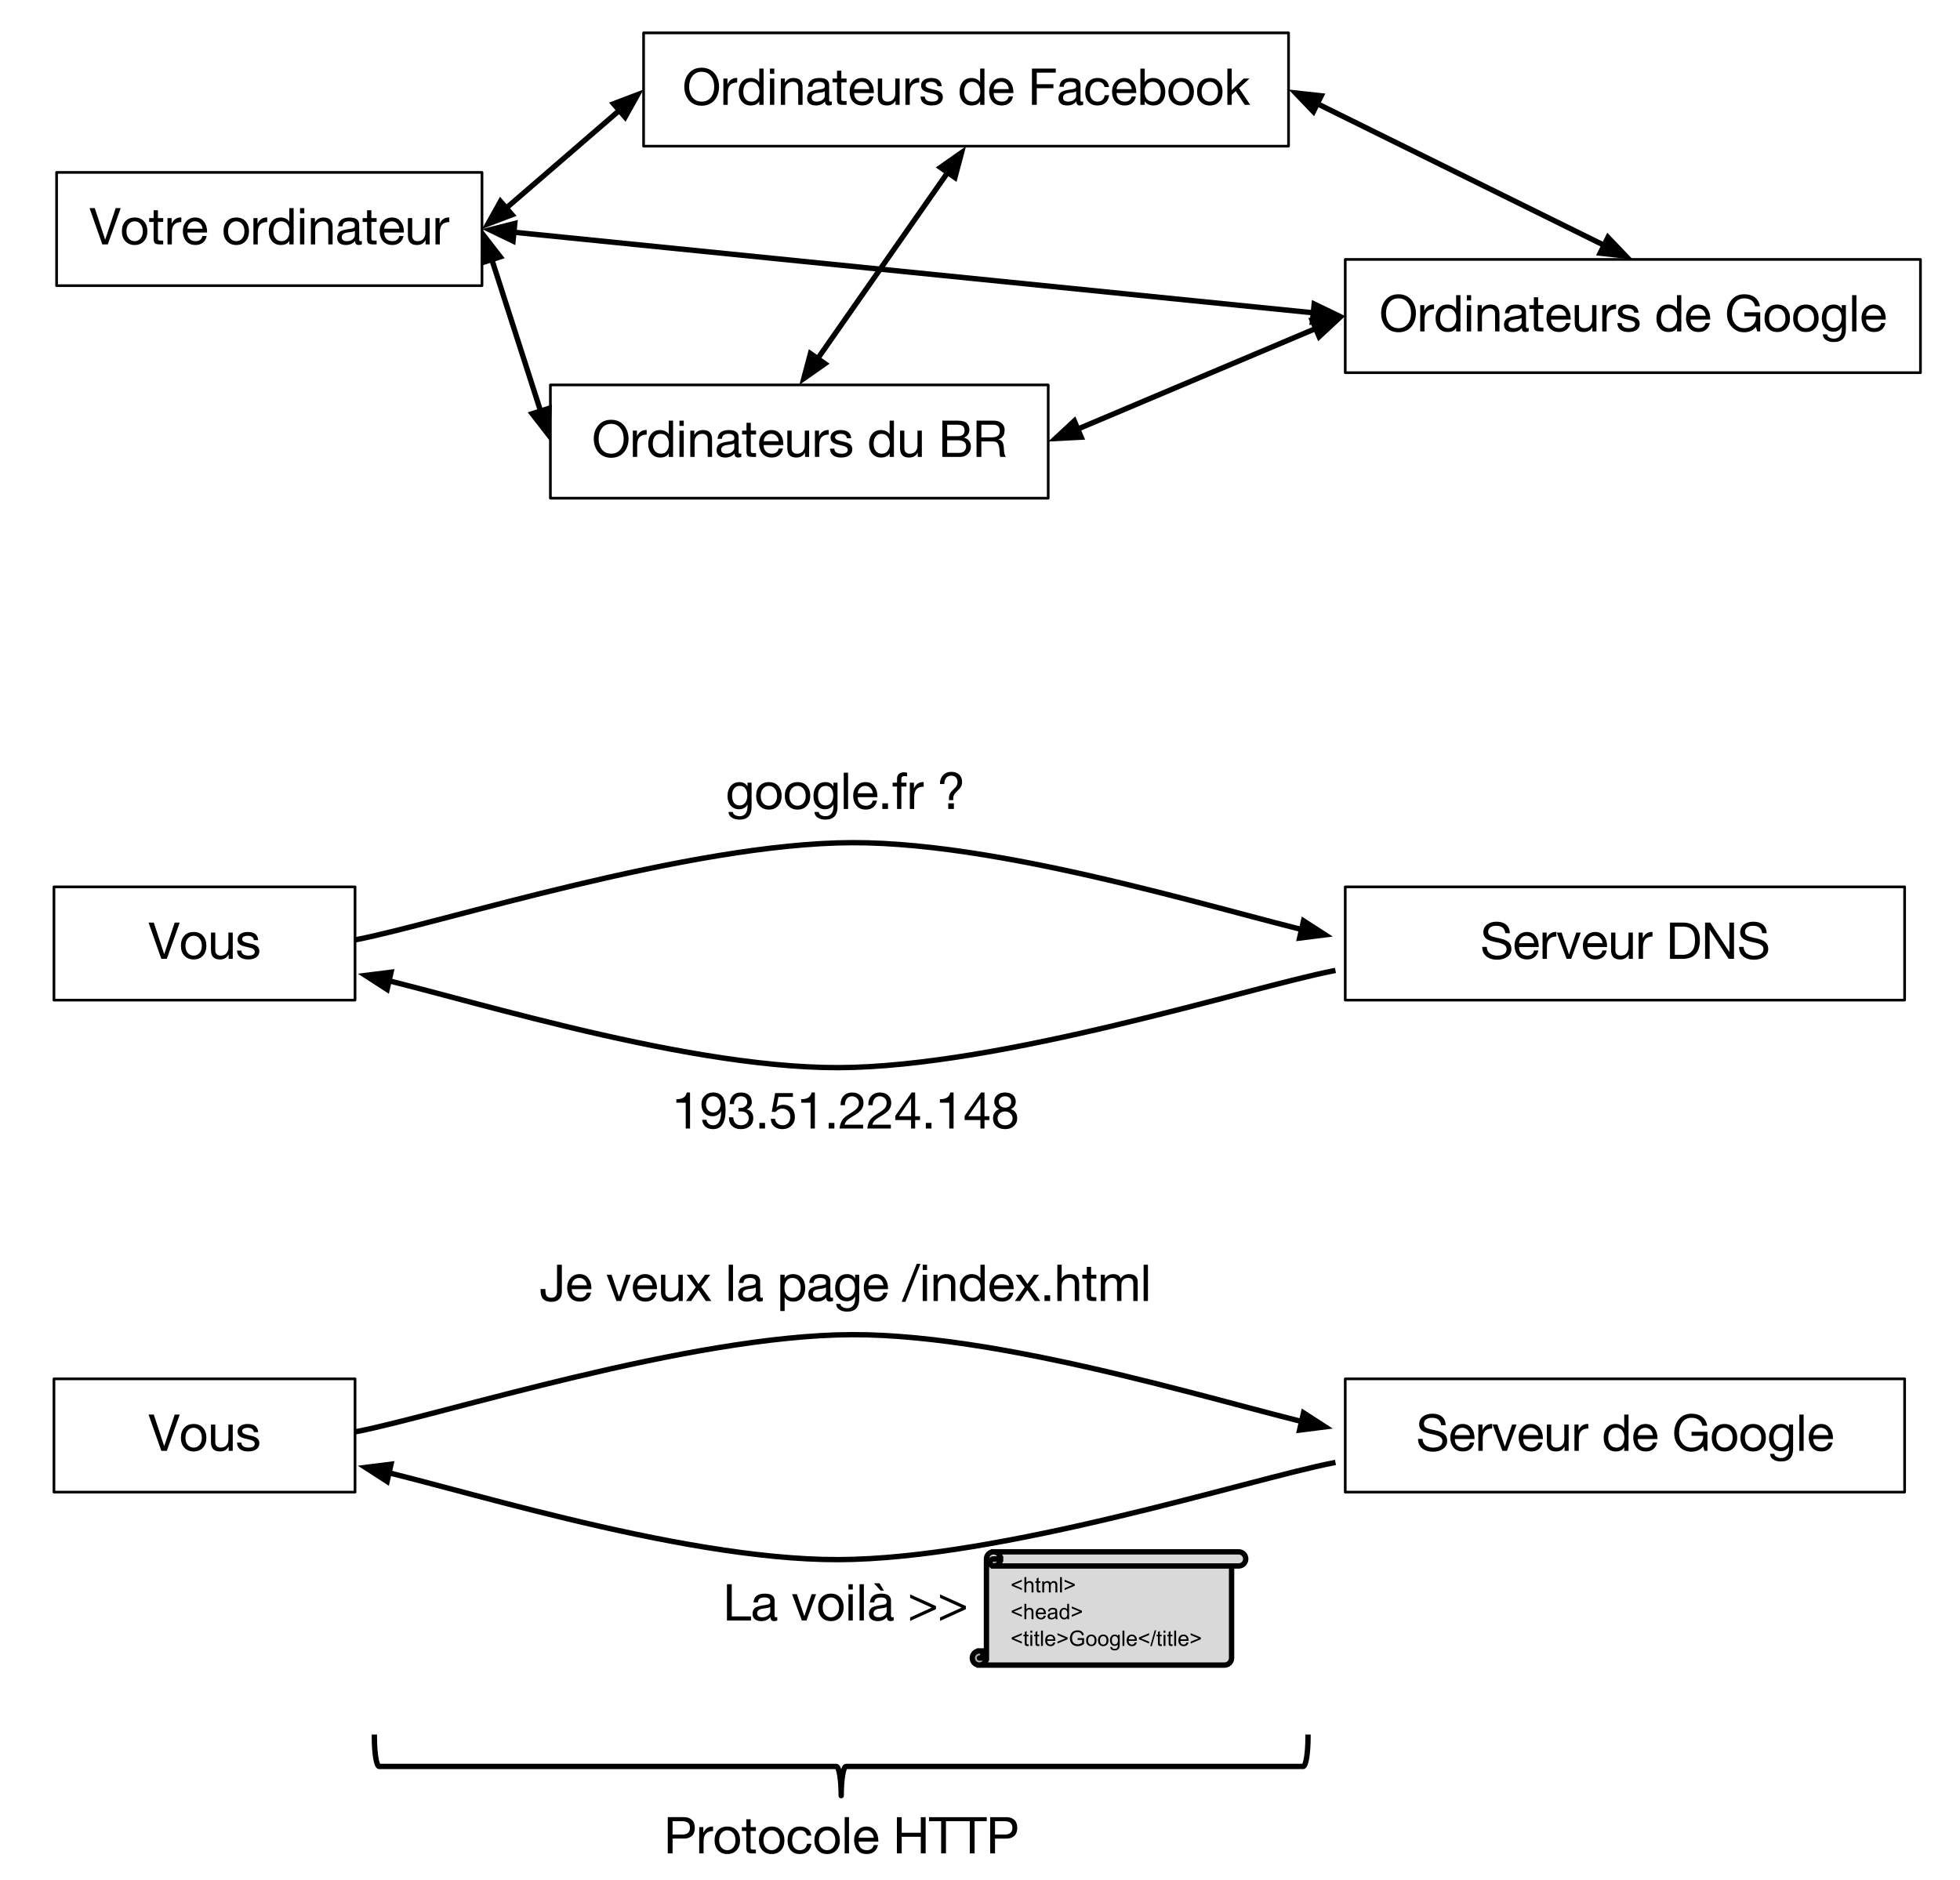 <?xml version="1.0" standalone="yes"?>

<svg version="1.1" viewBox="0.0 0.0 733.0 703.0" fill="none" stroke="none" stroke-linecap="square" stroke-miterlimit="10" xmlns="http://www.w3.org/2000/svg" xmlns:xlink="http://www.w3.org/1999/xlink"><clipPath id="p.0"><path d="m0 0l733.0 0l0 703.0l-733.0 0l0 -703.0z" clip-rule="nonzero"></path></clipPath><g clip-path="url(#p.0)"><path fill="#000000" fill-opacity="0.0" d="m0 0l733.428 0l0 703.472l-733.428 0z" fill-rule="nonzero"></path><path fill="#000000" fill-opacity="0.0" d="m20.178 515.672l112.598 0l0 42.362l-112.598 0z" fill-rule="nonzero"></path><path stroke="#000000" stroke-width="1.0" stroke-linejoin="round" stroke-linecap="butt" d="m20.178 515.672l112.598 0l0 42.362l-112.598 0z" fill-rule="nonzero"></path><path fill="#000000" d="m57.509 529.029l3.875 11.75l0.047 0l3.906 -11.75l1.875 0l-4.828 13.562l-2.047 0l-4.781 -13.562l1.953 0zm14.912 3.516q2.234 0 3.5 1.438q1.266 1.438 1.266 3.703q0 2.297 -1.297 3.719q-1.297 1.422 -3.469 1.422q-2.125 0 -3.453 -1.391q-1.312 -1.406 -1.312 -3.75q0 -2.328 1.281 -3.734q1.297 -1.406 3.484 -1.406zm-3.062 5.141q0 1.703 0.859 2.703q0.875 1.0 2.203 1.0q1.328 0 2.188 -1.0q0.875 -1.016 0.875 -2.703q0 -1.672 -0.859 -2.688q-0.859 -1.031 -2.219 -1.031q-1.297 0 -2.172 1.016q-0.875 1.0 -0.875 2.703zm11.15 -4.922l0 6.703q0 0.828 0.531 1.375q0.531 0.547 1.469 0.547q1.391 0 2.141 -0.844q0.766 -0.844 0.766 -2.172l0 -5.609l1.625 0l0 9.828l-1.531 0l0 -1.562l-0.031 0q-0.547 0.938 -1.359 1.375q-0.797 0.422 -1.844 0.422q-1.719 0 -2.547 -0.891q-0.828 -0.891 -0.828 -2.625l0 -6.547l1.609 0zm12.032 -0.219q1.984 0 2.938 0.781q0.969 0.766 1.062 2.281l-1.609 0l0 -0.016q-0.062 -0.781 -0.688 -1.203q-0.609 -0.422 -1.578 -0.422q-0.984 0 -1.547 0.328q-0.562 0.328 -0.562 0.922q0 0.531 0.5 0.875q0.5 0.344 1.5 0.562l1.516 0.344q1.438 0.312 2.172 0.969q0.75 0.656 0.75 1.766q0 1.438 -1.125 2.266q-1.125 0.828 -3.062 0.828q-1.891 0 -3.0 -0.844q-1.094 -0.844 -1.172 -2.484l1.625 0q0.031 0.906 0.719 1.406q0.703 0.484 1.922 0.484q1.172 0 1.766 -0.359q0.609 -0.375 0.609 -1.094q0 -0.672 -0.609 -1.047q-0.594 -0.391 -2.438 -0.766q-1.859 -0.359 -2.625 -1.016q-0.75 -0.672 -0.75 -1.766q0 -1.297 1.047 -2.047q1.047 -0.75 2.641 -0.75z" fill-rule="nonzero"></path><path fill="#000000" fill-opacity="0.0" d="m503.094 515.672l209.197 0l0 42.362l-209.197 0z" fill-rule="nonzero"></path><path stroke="#000000" stroke-width="1.0" stroke-linejoin="round" stroke-linecap="butt" d="m503.094 515.672l209.197 0l0 42.362l-209.197 0z" fill-rule="nonzero"></path><path fill="#000000" d="m535.658 528.701q2.25 0 3.578 1.094q1.328 1.094 1.422 3.203l-1.719 0q-0.156 -1.391 -1.0 -2.078q-0.844 -0.688 -2.359 -0.688q-1.453 0 -2.25 0.594q-0.797 0.594 -0.797 1.703q0 0.797 0.672 1.312q0.688 0.516 3.688 1.109q2.172 0.453 3.25 1.375q1.078 0.906 1.078 2.547q0 1.891 -1.547 2.969q-1.547 1.078 -3.766 1.078q-2.453 0 -4.016 -1.234q-1.562 -1.234 -1.578 -3.562l1.703 0q0.031 1.562 1.109 2.422q1.094 0.844 2.844 0.844q1.641 0 2.547 -0.625q0.906 -0.641 0.906 -1.844q0 -0.953 -0.828 -1.531q-0.828 -0.594 -3.0 -1.016q-2.891 -0.547 -3.875 -1.406q-0.984 -0.875 -0.984 -2.297q0 -1.828 1.375 -2.891q1.391 -1.078 3.547 -1.078zm11.338 3.844q2.109 0 3.281 1.531q1.172 1.516 1.172 3.891l0 0.203l-7.359 0l0 0.109q0 1.406 0.812 2.266q0.828 0.844 2.25 0.844q1.078 0 1.703 -0.5q0.641 -0.5 0.844 -1.422l1.594 0q-0.328 1.641 -1.438 2.5q-1.094 0.859 -2.75 0.859q-1.562 0 -2.641 -0.703q-1.062 -0.703 -1.578 -1.953q-0.5 -1.25 -0.5 -2.547q0 -2.172 1.297 -3.625q1.312 -1.453 3.312 -1.453zm-2.906 4.188l5.641 0q-0.078 -1.188 -0.875 -1.969q-0.781 -0.797 -1.969 -0.797q-1.109 0 -1.906 0.75q-0.781 0.75 -0.891 2.016zm13.739 -4.203q0.047 0 0.094 0q0.047 0 0.125 0.016l0 1.703q-1.812 0 -2.688 0.969q-0.859 0.969 -0.859 2.984l0 4.391l-1.625 0l0 -9.828l1.531 0l0 2.078l0.031 0q0.562 -1.172 1.391 -1.734q0.828 -0.578 2.0 -0.578zm2.166 0.234l2.766 8.188l0.031 0l2.688 -8.188l1.688 0l-3.594 9.828l-1.719 0l-3.656 -9.828l1.797 0zm12.562 -0.219q2.109 0 3.281 1.531q1.172 1.516 1.172 3.891l0 0.203l-7.359 0l0 0.109q0 1.406 0.812 2.266q0.828 0.844 2.25 0.844q1.078 0 1.703 -0.5q0.641 -0.5 0.844 -1.422l1.594 0q-0.328 1.641 -1.438 2.5q-1.094 0.859 -2.75 0.859q-1.562 0 -2.641 -0.703q-1.062 -0.703 -1.578 -1.953q-0.5 -1.25 -0.5 -2.547q0 -2.172 1.297 -3.625q1.312 -1.453 3.312 -1.453zm-2.906 4.188l5.641 0q-0.078 -1.188 -0.875 -1.969q-0.781 -0.797 -1.969 -0.797q-1.109 0 -1.906 0.75q-0.781 0.75 -0.891 2.016zm10.458 -3.969l0 6.703q0 0.828 0.531 1.375q0.531 0.547 1.469 0.547q1.391 0 2.141 -0.844q0.766 -0.844 0.766 -2.172l0 -5.609l1.625 0l0 9.828l-1.531 0l0 -1.562l-0.031 0q-0.547 0.938 -1.359 1.375q-0.797 0.422 -1.844 0.422q-1.719 0 -2.547 -0.891q-0.828 -0.891 -0.828 -2.625l0 -6.547l1.609 0zm13.657 -0.234q0.047 0 0.094 0q0.047 0 0.125 0.016l0 1.703q-1.812 0 -2.688 0.969q-0.859 0.969 -0.859 2.984l0 4.391l-1.625 0l0 -9.828l1.531 0l0 2.078l0.031 0q0.562 -1.172 1.391 -1.734q0.828 -0.578 2.0 -0.578zm15.271 -3.5l0 13.562l-1.609 0l0 -1.328l-0.031 0q-0.391 0.766 -1.219 1.172q-0.828 0.391 -1.922 0.391q-2.062 0 -3.297 -1.422q-1.219 -1.438 -1.219 -3.75q0 -2.266 1.188 -3.688q1.203 -1.422 3.281 -1.422q0.969 0 1.828 0.391q0.875 0.391 1.359 1.141l0.031 0l0 -5.047l1.609 0zm-7.594 8.734q0 1.578 0.812 2.609q0.828 1.016 2.234 1.016q1.422 0 2.203 -1.016q0.797 -1.031 0.797 -2.688q0 -1.672 -0.812 -2.688q-0.812 -1.031 -2.312 -1.031q-1.391 0 -2.156 1.016q-0.766 1.016 -0.766 2.781zm13.965 -5.219q2.109 0 3.281 1.531q1.172 1.516 1.172 3.891l0 0.203l-7.359 0l0 0.109q0 1.406 0.812 2.266q0.828 0.844 2.25 0.844q1.078 0 1.703 -0.5q0.641 -0.5 0.844 -1.422l1.594 0q-0.328 1.641 -1.438 2.5q-1.094 0.859 -2.75 0.859q-1.562 0 -2.641 -0.703q-1.062 -0.703 -1.578 -1.953q-0.5 -1.25 -0.5 -2.547q0 -2.172 1.297 -3.625q1.312 -1.453 3.312 -1.453zm-2.906 4.188l5.641 0q-0.078 -1.188 -0.875 -1.969q-0.781 -0.797 -1.969 -0.797q-1.109 0 -1.906 0.75q-0.781 0.75 -0.891 2.016zm20.094 -8.031q2.406 0 3.938 1.156q1.547 1.141 1.891 3.344l-1.797 0q-0.266 -1.438 -1.328 -2.203q-1.047 -0.766 -2.703 -0.766q-2.172 0 -3.422 1.609q-1.234 1.594 -1.234 4.141q0 2.328 1.281 3.875q1.281 1.531 3.375 1.531q1.938 0 3.141 -1.172q1.219 -1.172 1.219 -3.031l0 -0.219l-4.344 0l0 -1.516l5.938 0l0 7.141l-1.125 0l-0.484 -1.688q-0.734 0.969 -1.891 1.5q-1.141 0.516 -2.453 0.516q-2.781 0 -4.625 -1.984q-1.844 -2.0 -1.844 -4.859q0 -3.219 1.734 -5.297q1.75 -2.078 4.734 -2.078zm12.328 3.844q2.234 0 3.5 1.438q1.266 1.438 1.266 3.703q0 2.297 -1.297 3.719q-1.297 1.422 -3.469 1.422q-2.125 0 -3.453 -1.391q-1.312 -1.406 -1.312 -3.75q0 -2.328 1.281 -3.734q1.297 -1.406 3.484 -1.406zm-3.062 5.141q0 1.703 0.859 2.703q0.875 1.0 2.203 1.0q1.328 0 2.188 -1.0q0.875 -1.016 0.875 -2.703q0 -1.672 -0.859 -2.688q-0.859 -1.031 -2.219 -1.031q-1.297 0 -2.172 1.016q-0.875 1.0 -0.875 2.703zm13.775 -5.141q2.234 0 3.5 1.438q1.266 1.438 1.266 3.703q0 2.297 -1.297 3.719q-1.297 1.422 -3.469 1.422q-2.125 0 -3.453 -1.391q-1.312 -1.406 -1.312 -3.75q0 -2.328 1.281 -3.734q1.297 -1.406 3.484 -1.406zm-3.062 5.141q0 1.703 0.859 2.703q0.875 1.0 2.203 1.0q1.328 0 2.188 -1.0q0.875 -1.016 0.875 -2.703q0 -1.672 -0.859 -2.688q-0.859 -1.031 -2.219 -1.031q-1.297 0 -2.172 1.016q-0.875 1.0 -0.875 2.703zm13.541 -5.141q1.031 0 1.781 0.453q0.75 0.438 1.156 1.172l0.016 0l0 -1.406l1.516 0l0 9.094q0 2.312 -1.125 3.516q-1.109 1.203 -3.422 1.203q-1.688 0 -2.844 -0.75q-1.156 -0.734 -1.234 -2.125l1.625 0q0.031 0.75 0.797 1.172q0.766 0.422 1.734 0.422q1.438 0 2.188 -0.953q0.766 -0.938 0.766 -2.812l0 -0.609l-0.031 0q-0.391 0.812 -1.219 1.297q-0.812 0.484 -1.859 0.484q-1.984 0 -3.188 -1.375q-1.188 -1.375 -1.188 -3.594q0 -2.25 1.188 -3.719q1.203 -1.469 3.344 -1.469zm-2.828 4.984q0 1.766 0.734 2.766q0.734 0.984 2.047 0.984q1.328 0 2.125 -1.031q0.797 -1.031 0.797 -2.766q0 -1.578 -0.734 -2.547q-0.734 -0.969 -2.078 -0.969q-1.359 0 -2.125 0.969q-0.766 0.969 -0.766 2.594zm11.244 -8.5l0 13.562l-1.609 0l0 -13.562l1.609 0zm6.52 3.516q2.109 0 3.281 1.531q1.172 1.516 1.172 3.891l0 0.203l-7.359 0l0 0.109q0 1.406 0.812 2.266q0.828 0.844 2.25 0.844q1.078 0 1.703 -0.5q0.641 -0.5 0.844 -1.422l1.594 0q-0.328 1.641 -1.438 2.5q-1.094 0.859 -2.75 0.859q-1.562 0 -2.641 -0.703q-1.062 -0.703 -1.578 -1.953q-0.5 -1.25 -0.5 -2.547q0 -2.172 1.297 -3.625q1.312 -1.453 3.312 -1.453zm-2.906 4.188l5.641 0q-0.078 -1.188 -0.875 -1.969q-0.781 -0.797 -1.969 -0.797q-1.109 0 -1.906 0.75q-0.781 0.75 -0.891 2.016z" fill-rule="nonzero"></path><path fill="#000000" fill-opacity="0.0" d="m133.808 535.299c30.818 -6.026 124.131 -35.983 184.905 -36.155c60.775 -0.172 149.786 29.269 179.743 35.123" fill-rule="nonzero"></path><path stroke="#000000" stroke-width="2.0" stroke-linejoin="round" stroke-linecap="butt" d="m133.808 535.299c30.818 -6.026 124.131 -35.983 184.905 -36.155c30.387 -0.086 67.834 7.231 101.428 15.302c16.797 4.035 32.631 8.259 46.138 11.84c6.754 1.79 12.925 3.42 18.345 4.785c0.677 0.171 1.343 0.337 1.997 0.499l0.134 0.033" fill-rule="evenodd"></path><path fill="#000000" stroke="#000000" stroke-width="2.0" stroke-linecap="butt" d="m486.023 534.824l9.583 -1.206l-8.116 -5.236z" fill-rule="evenodd"></path><path fill="#000000" fill-opacity="0.0" d="m181.329 459.625l269.606 0l0 42.362l-269.606 0z" fill-rule="nonzero"></path><path fill="#000000" d="m210.12 472.982l0 10.234q0 1.609 -1.016 2.641q-1.0 1.016 -2.984 1.016q-1.828 0 -2.891 -0.969q-1.062 -0.969 -1.062 -3.344l0 -0.484l1.812 0l0 0.422q0 1.672 0.531 2.266q0.547 0.578 1.641 0.578q1.109 0 1.641 -0.578q0.531 -0.594 0.531 -1.797l0 -9.984l1.797 0zm6.605 3.516q2.109 0 3.281 1.531q1.172 1.516 1.172 3.891l0 0.203l-7.359 0l0 0.109q0 1.406 0.812 2.266q0.828 0.844 2.25 0.844q1.078 0 1.703 -0.5q0.641 -0.5 0.844 -1.422l1.594 0q-0.328 1.641 -1.438 2.5q-1.094 0.859 -2.75 0.859q-1.562 0 -2.641 -0.703q-1.062 -0.703 -1.578 -1.953q-0.5 -1.25 -0.5 -2.547q0 -2.172 1.297 -3.625q1.312 -1.453 3.312 -1.453zm-2.906 4.188l5.641 0q-0.078 -1.188 -0.875 -1.969q-0.781 -0.797 -1.969 -0.797q-1.109 0 -1.906 0.75q-0.781 0.75 -0.891 2.016zm14.876 -3.969l2.766 8.188l0.031 0l2.688 -8.188l1.688 0l-3.594 9.828l-1.719 0l-3.656 -9.828l1.797 0zm12.562 -0.219q2.109 0 3.281 1.531q1.172 1.516 1.172 3.891l0 0.203l-7.359 0l0 0.109q0 1.406 0.812 2.266q0.828 0.844 2.25 0.844q1.078 0 1.703 -0.5q0.641 -0.5 0.844 -1.422l1.594 0q-0.328 1.641 -1.438 2.5q-1.094 0.859 -2.75 0.859q-1.562 0 -2.641 -0.703q-1.062 -0.703 -1.578 -1.953q-0.5 -1.25 -0.5 -2.547q0 -2.172 1.297 -3.625q1.312 -1.453 3.312 -1.453zm-2.906 4.188l5.641 0q-0.078 -1.188 -0.875 -1.969q-0.781 -0.797 -1.969 -0.797q-1.109 0 -1.906 0.75q-0.781 0.75 -0.891 2.016zm10.458 -3.969l0 6.703q0 0.828 0.531 1.375q0.531 0.547 1.469 0.547q1.391 0 2.141 -0.844q0.766 -0.844 0.766 -2.172l0 -5.609l1.625 0l0 9.828l-1.531 0l0 -1.562l-0.031 0q-0.547 0.938 -1.359 1.375q-0.797 0.422 -1.844 0.422q-1.719 0 -2.547 -0.891q-0.828 -0.891 -0.828 -2.625l0 -6.547l1.609 0zm10.048 0l2.359 3.422l0.016 0l2.438 -3.422l1.938 0l-3.375 4.531l3.797 5.297l-2.078 0l-2.734 -4.062l-2.734 4.062l-1.953 0l3.688 -5.172l-3.422 -4.656l2.062 0zm15.27 -3.734l0 13.562l-1.609 0l0 -13.562l1.609 0zm6.457 3.516q2.0 0 2.844 0.719q0.844 0.703 0.844 1.906q0 5.109 0 5.672q0 0.547 0.5 0.547q0.109 0 0.234 -0.016q0.141 -0.031 0.266 -0.078l0 1.266q-0.234 0.125 -0.531 0.188q-0.281 0.078 -0.625 0.078q-0.672 0 -1.031 -0.375q-0.344 -0.375 -0.344 -1.156q-0.641 0.766 -1.516 1.156q-0.859 0.375 -1.938 0.375q-1.531 0 -2.391 -0.719q-0.859 -0.719 -0.859 -2.047q0 -1.312 0.844 -2.094q0.844 -0.781 3.969 -1.172q1.062 -0.125 1.438 -0.391q0.375 -0.281 0.375 -0.812q0 -0.828 -0.531 -1.219q-0.516 -0.406 -1.656 -0.406q-1.203 0 -1.797 0.453q-0.594 0.453 -0.641 1.406l-1.625 0q0.078 -1.625 1.156 -2.453q1.078 -0.828 3.016 -0.828zm-2.844 7.406q0 0.688 0.5 1.062q0.5 0.375 1.406 0.375q1.359 0 2.172 -0.672q0.828 -0.672 0.828 -1.516l0 -1.688q-0.406 0.297 -1.062 0.406q-0.656 0.094 -1.719 0.234q-1.078 0.156 -1.609 0.594q-0.516 0.422 -0.516 1.203zm18.876 -7.406q2.109 0 3.312 1.453q1.203 1.438 1.203 3.719q0 2.281 -1.203 3.703q-1.203 1.406 -3.266 1.406q-0.922 0 -1.797 -0.375q-0.875 -0.391 -1.391 -1.172l-0.031 0l0 5.078l-1.625 0l0 -13.594l1.625 0l0 1.344l0.031 0q0.375 -0.766 1.188 -1.156q0.828 -0.406 1.953 -0.406zm-3.234 5.125q0 1.719 0.828 2.719q0.828 1.0 2.266 1.0q1.406 0 2.172 -1.0q0.781 -1.0 0.781 -2.781q0 -1.594 -0.812 -2.609q-0.812 -1.031 -2.25 -1.031q-1.422 0 -2.203 1.047q-0.781 1.031 -0.781 2.656zm13.465 -5.125q2.0 0 2.844 0.719q0.844 0.703 0.844 1.906q0 5.109 0 5.672q0 0.547 0.5 0.547q0.109 0 0.234 -0.016q0.141 -0.031 0.266 -0.078l0 1.266q-0.234 0.125 -0.531 0.188q-0.281 0.078 -0.625 0.078q-0.672 0 -1.031 -0.375q-0.344 -0.375 -0.344 -1.156q-0.641 0.766 -1.516 1.156q-0.859 0.375 -1.938 0.375q-1.531 0 -2.391 -0.719q-0.859 -0.719 -0.859 -2.047q0 -1.312 0.844 -2.094q0.844 -0.781 3.969 -1.172q1.062 -0.125 1.438 -0.391q0.375 -0.281 0.375 -0.812q0 -0.828 -0.531 -1.219q-0.516 -0.406 -1.656 -0.406q-1.203 0 -1.797 0.453q-0.594 0.453 -0.641 1.406l-1.625 0q0.078 -1.625 1.156 -2.453q1.078 -0.828 3.016 -0.828zm-2.844 7.406q0 0.688 0.5 1.062q0.5 0.375 1.406 0.375q1.359 0 2.172 -0.672q0.828 -0.672 0.828 -1.516l0 -1.688q-0.406 0.297 -1.062 0.406q-0.656 0.094 -1.719 0.234q-1.078 0.156 -1.609 0.594q-0.516 0.422 -0.516 1.203zm12.849 -7.406q1.031 0 1.781 0.453q0.75 0.438 1.156 1.172l0.016 0l0 -1.406l1.516 0l0 9.094q0 2.312 -1.125 3.516q-1.109 1.203 -3.422 1.203q-1.688 0 -2.844 -0.75q-1.156 -0.734 -1.234 -2.125l1.625 0q0.031 0.75 0.797 1.172q0.766 0.422 1.734 0.422q1.438 0 2.188 -0.953q0.766 -0.938 0.766 -2.812l0 -0.609l-0.031 0q-0.391 0.812 -1.219 1.297q-0.812 0.484 -1.859 0.484q-1.984 0 -3.188 -1.375q-1.188 -1.375 -1.188 -3.594q0 -2.25 1.188 -3.719q1.203 -1.469 3.344 -1.469zm-2.828 4.984q0 1.766 0.734 2.766q0.734 0.984 2.047 0.984q1.328 0 2.125 -1.031q0.797 -1.031 0.797 -2.766q0 -1.578 -0.734 -2.547q-0.734 -0.969 -2.078 -0.969q-1.359 0 -2.125 0.969q-0.766 0.969 -0.766 2.594zm13.619 -4.984q2.109 0 3.281 1.531q1.172 1.516 1.172 3.891l0 0.203l-7.359 0l0 0.109q0 1.406 0.812 2.266q0.828 0.844 2.25 0.844q1.078 0 1.703 -0.5q0.641 -0.5 0.844 -1.422l1.594 0q-0.328 1.641 -1.438 2.5q-1.094 0.859 -2.75 0.859q-1.562 0 -2.641 -0.703q-1.062 -0.703 -1.578 -1.953q-0.5 -1.25 -0.5 -2.547q0 -2.172 1.297 -3.625q1.312 -1.453 3.312 -1.453zm-2.906 4.188l5.641 0q-0.078 -1.188 -0.875 -1.969q-0.781 -0.797 -1.969 -0.797q-1.109 0 -1.906 0.75q-0.781 0.75 -0.891 2.016zm19.485 -8.031l-5.625 14.219l-1.391 0l5.625 -14.219l1.391 0zm2.463 0.328l0 1.969l-1.609 0l0 -1.969l1.609 0zm0 3.734l0 9.828l-1.609 0l0 -9.828l1.609 0zm7.192 -0.219q1.781 0 2.578 0.906q0.812 0.906 0.812 2.594l0 6.547l-1.625 0l0 -6.703q0 -0.844 -0.531 -1.375q-0.531 -0.547 -1.484 -0.547q-1.359 0 -2.125 0.844q-0.766 0.828 -0.766 2.172l0 5.609l-1.609 0l0 -9.828l1.516 0l0 1.562l0.047 0q0.531 -0.922 1.312 -1.344q0.781 -0.438 1.875 -0.438zm14.391 -3.516l0 13.562l-1.609 0l0 -1.328l-0.031 0q-0.391 0.766 -1.219 1.172q-0.828 0.391 -1.922 0.391q-2.062 0 -3.297 -1.422q-1.219 -1.438 -1.219 -3.75q0 -2.266 1.188 -3.688q1.203 -1.422 3.281 -1.422q0.969 0 1.828 0.391q0.875 0.391 1.359 1.141l0.031 0l0 -5.047l1.609 0zm-7.594 8.734q0 1.578 0.812 2.609q0.828 1.016 2.234 1.016q1.422 0 2.203 -1.016q0.797 -1.031 0.797 -2.688q0 -1.672 -0.812 -2.688q-0.812 -1.031 -2.312 -1.031q-1.391 0 -2.156 1.016q-0.766 1.016 -0.766 2.781zm13.965 -5.219q2.109 0 3.281 1.531q1.172 1.516 1.172 3.891l0 0.203l-7.359 0l0 0.109q0 1.406 0.812 2.266q0.828 0.844 2.25 0.844q1.078 0 1.703 -0.5q0.641 -0.5 0.844 -1.422l1.594 0q-0.328 1.641 -1.438 2.5q-1.094 0.859 -2.75 0.859q-1.562 0 -2.641 -0.703q-1.062 -0.703 -1.578 -1.953q-0.5 -1.25 -0.5 -2.547q0 -2.172 1.297 -3.625q1.312 -1.453 3.312 -1.453zm-2.906 4.188l5.641 0q-0.078 -1.188 -0.875 -1.969q-0.781 -0.797 -1.969 -0.797q-1.109 0 -1.906 0.75q-0.781 0.75 -0.891 2.016zm10.13 -3.969l2.359 3.422l0.016 0l2.438 -3.422l1.938 0l-3.375 4.531l3.797 5.297l-2.078 0l-2.734 -4.062l-2.734 4.062l-1.953 0l3.688 -5.172l-3.422 -4.656l2.062 0zm10.853 7.719l0 2.109l-2.109 0l0 -2.109l2.109 0zm4.324 -11.453l0 5.188l0.031 0q0.359 -0.797 1.203 -1.234q0.844 -0.438 1.906 -0.438q1.781 0 2.578 0.906q0.812 0.906 0.812 2.594l0 6.547l-1.625 0l0 -6.703q0 -0.844 -0.531 -1.375q-0.531 -0.547 -1.484 -0.547q-1.359 0 -2.125 0.844q-0.766 0.828 -0.766 2.172l0 5.609l-1.609 0l0 -13.562l1.609 0zm11.001 0.797l0 2.938l1.969 0l0 1.438l-1.969 0l0 6.141q0 0.734 0.484 0.781q0.5 0.047 1.031 0.047l0.453 0l0 1.422l-1.344 0q-1.328 0 -1.781 -0.469q-0.453 -0.484 -0.453 -1.594l0 -6.328l-1.672 0l0 -1.438l1.672 0l0 -2.938l1.609 0zm8.376 2.719q1.062 0 1.75 0.438q0.688 0.438 0.938 1.234q0.5 -0.797 1.312 -1.234q0.812 -0.438 1.781 -0.438q1.656 0 2.453 0.75q0.812 0.75 0.812 2.031l0 7.266l-1.625 0l0 -6.516q0 -1.062 -0.453 -1.578q-0.438 -0.531 -1.453 -0.531q-1.203 0 -1.875 0.703q-0.672 0.703 -0.672 1.75l0 6.172l-1.625 0l0 -6.516q0 -1.062 -0.453 -1.578q-0.438 -0.531 -1.391 -0.531q-0.766 0 -1.359 0.375q-0.594 0.359 -0.938 1.016q-0.328 0.641 -0.328 1.078l0 6.156l-1.609 0l0 -9.828l1.516 0l0 1.453l0.047 0q0.547 -0.844 1.328 -1.25q0.797 -0.422 1.844 -0.422zm12.883 -3.516l0 13.562l-1.609 0l0 -13.562l1.609 0z" fill-rule="nonzero"></path><path fill="#000000" fill-opacity="0.0" d="m181.329 579.123l269.606 0l0 42.362l-269.606 0z" fill-rule="nonzero"></path><path fill="#000000" d="m273.661 592.481l0 12.047l7.188 0l0 1.516l-8.984 0l0 -13.562l1.797 0zm12.329 3.516q2.0 0 2.844 0.719q0.844 0.703 0.844 1.906q0 5.109 0 5.672q0 0.547 0.5 0.547q0.109 0 0.234 -0.016q0.141 -0.031 0.266 -0.078l0 1.266q-0.234 0.125 -0.531 0.188q-0.281 0.078 -0.625 0.078q-0.672 0 -1.031 -0.375q-0.344 -0.375 -0.344 -1.156q-0.641 0.766 -1.516 1.156q-0.859 0.375 -1.938 0.375q-1.531 0 -2.391 -0.719q-0.859 -0.719 -0.859 -2.047q0 -1.312 0.844 -2.094q0.844 -0.781 3.969 -1.172q1.062 -0.125 1.438 -0.391q0.375 -0.281 0.375 -0.812q0 -0.828 -0.531 -1.219q-0.516 -0.406 -1.656 -0.406q-1.203 0 -1.797 0.453q-0.594 0.453 -0.641 1.406l-1.625 0q0.078 -1.625 1.156 -2.453q1.078 -0.828 3.016 -0.828zm-2.844 7.406q0 0.688 0.5 1.062q0.5 0.375 1.406 0.375q1.359 0 2.172 -0.672q0.828 -0.672 0.828 -1.516l0 -1.688q-0.406 0.297 -1.062 0.406q-0.656 0.094 -1.719 0.234q-1.078 0.156 -1.609 0.594q-0.516 0.422 -0.516 1.203zm14.876 -7.188l2.766 8.188l0.031 0l2.688 -8.188l1.688 0l-3.594 9.828l-1.719 0l-3.656 -9.828l1.797 0zm12.719 -0.219q2.234 0 3.5 1.438q1.266 1.438 1.266 3.703q0 2.297 -1.297 3.719q-1.297 1.422 -3.469 1.422q-2.125 0 -3.453 -1.391q-1.312 -1.406 -1.312 -3.75q0 -2.328 1.281 -3.734q1.297 -1.406 3.484 -1.406zm-3.062 5.141q0 1.703 0.859 2.703q0.875 1.0 2.203 1.0q1.328 0 2.188 -1.0q0.875 -1.016 0.875 -2.703q0 -1.672 -0.859 -2.688q-0.859 -1.031 -2.219 -1.031q-1.297 0 -2.172 1.016q-0.875 1.0 -0.875 2.703zm11.244 -8.656l0 1.969l-1.609 0l0 -1.969l1.609 0zm0 3.734l0 9.828l-1.609 0l0 -9.828l1.609 0zm4.145 -3.734l0 13.562l-1.609 0l0 -13.562l1.609 0zm6.457 3.516q2.0 0 2.844 0.719q0.844 0.703 0.844 1.906q0 5.109 0 5.672q0 0.547 0.5 0.547q0.109 0 0.234 -0.016q0.141 -0.031 0.266 -0.078l0 1.266q-0.234 0.125 -0.531 0.188q-0.281 0.078 -0.625 0.078q-0.672 0 -1.031 -0.375q-0.344 -0.375 -0.344 -1.156q-0.641 0.766 -1.516 1.156q-0.859 0.375 -1.938 0.375q-1.531 0 -2.391 -0.719q-0.859 -0.719 -0.859 -2.047q0 -1.312 0.844 -2.094q0.844 -0.781 3.969 -1.172q1.062 -0.125 1.438 -0.391q0.375 -0.281 0.375 -0.812q0 -0.828 -0.531 -1.219q-0.516 -0.406 -1.656 -0.406q-1.203 0 -1.797 0.453q-0.594 0.453 -0.641 1.406l-1.625 0q0.078 -1.625 1.156 -2.453q1.078 -0.828 3.016 -0.828zm-2.844 7.406q0 0.688 0.5 1.062q0.5 0.375 1.406 0.375q1.359 0 2.172 -0.672q0.828 -0.672 0.828 -1.516l0 -1.688q-0.406 0.297 -1.062 0.406q-0.656 0.094 -1.719 0.234q-1.078 0.156 -1.609 0.594q-0.516 0.422 -0.516 1.203zm2.25 -11.266l1.625 2.719l-1.219 0l-2.5 -2.719l2.094 0zm11.438 4.141l9.656 4.359l0 1.188l-9.656 4.375l0 -1.297l8.078 -3.672l-8.078 -3.656l0 -1.297zm11.196 0l9.656 4.359l0 1.188l-9.656 4.375l0 -1.297l8.078 -3.672l-8.078 -3.656l0 -1.297z" fill-rule="nonzero"></path><path fill="#000000" fill-opacity="0.0" d="m498.457 547.123c-30.818 6.026 -124.131 35.983 -184.906 36.155c-60.775 0.172 -149.786 -29.269 -179.743 -35.123" fill-rule="nonzero"></path><path stroke="#000000" stroke-width="2.0" stroke-linejoin="round" stroke-linecap="butt" d="m498.457 547.123c-30.818 6.026 -124.131 35.983 -184.906 36.155c-30.387 0.086 -67.834 -7.231 -101.428 -15.302c-16.797 -4.035 -32.631 -8.259 -46.138 -11.84c-6.754 -1.79 -12.925 -3.42 -18.345 -4.785c-0.677 -0.171 -1.343 -0.337 -1.997 -0.499l-0.134 -0.033" fill-rule="evenodd"></path><path fill="#000000" stroke="#000000" stroke-width="2.0" stroke-linecap="butt" d="m146.242 547.598l-9.583 1.206l8.116 5.236z" fill-rule="evenodd"></path><path fill="#000000" fill-opacity="0.0" d="m489.171 649.696c0 6.036 -0.815 10.929 -1.821 10.929l-170.94 0c-1.006 0 -1.821 4.893 -1.821 10.929l0 0c0 -6.036 -0.815 -10.929 -1.821 -10.929l-170.94 0l0 0c-1.006 0 -1.821 -4.893 -1.821 -10.929z" fill-rule="nonzero"></path><path fill="#000000" fill-opacity="0.0" d="m489.171 649.696c0 6.036 -0.815 10.929 -1.821 10.929l-170.94 0c-1.006 0 -1.821 4.893 -1.821 10.929l0 0c0 -6.036 -0.815 -10.929 -1.821 -10.929l-170.94 0l0 0c-1.006 0 -1.821 -4.893 -1.821 -10.929" fill-rule="nonzero"></path><path stroke="#000000" stroke-width="2.0" stroke-linejoin="round" stroke-linecap="butt" d="m489.171 649.696c0 6.036 -0.815 10.929 -1.821 10.929l-170.94 0c-1.006 0 -1.821 4.893 -1.821 10.929l0 0c0 -6.036 -0.815 -10.929 -1.821 -10.929l-170.94 0l0 0c-1.006 0 -1.821 -4.893 -1.821 -10.929" fill-rule="nonzero"></path><path fill="#000000" fill-opacity="0.0" d="m201.47 666.228l226.236 0l0 36.189l-226.236 0z" fill-rule="nonzero"></path><path fill="#000000" d="m255.768 679.586q1.859 0 2.969 1.016q1.109 1.0 1.109 2.984q0 2.0 -1.109 3.016q-1.109 1.0 -2.844 1.0l-4.359 0l0 5.547l-1.797 0l0 -13.562l6.031 0zm-0.5 6.5q1.281 0 2.016 -0.609q0.75 -0.609 0.75 -1.891q0 -1.25 -0.734 -1.859q-0.719 -0.625 -2.141 -0.625l-3.625 0l0 4.984l3.734 0zm11.182 -3.0q0.047 0 0.094 0q0.047 0 0.125 0.016l0 1.703q-1.812 0 -2.688 0.969q-0.859 0.969 -0.859 2.984l0 4.391l-1.625 0l0 -9.828l1.531 0l0 2.078l0.031 0q0.562 -1.172 1.391 -1.734q0.828 -0.578 2.0 -0.578zm5.556 0.016q2.234 0 3.5 1.438q1.266 1.438 1.266 3.703q0 2.297 -1.297 3.719q-1.297 1.422 -3.469 1.422q-2.125 0 -3.453 -1.391q-1.312 -1.406 -1.312 -3.75q0 -2.328 1.281 -3.734q1.297 -1.406 3.484 -1.406zm-3.062 5.141q0 1.703 0.859 2.703q0.875 1.0 2.203 1.0q1.328 0 2.188 -1.0q0.875 -1.016 0.875 -2.703q0 -1.672 -0.859 -2.688q-0.859 -1.031 -2.219 -1.031q-1.297 0 -2.172 1.016q-0.875 1.0 -0.875 2.703zm11.775 -7.859l0 2.938l1.969 0l0 1.438l-1.969 0l0 6.141q0 0.734 0.484 0.781q0.5 0.047 1.031 0.047l0.453 0l0 1.422l-1.344 0q-1.328 0 -1.781 -0.469q-0.453 -0.484 -0.453 -1.594l0 -6.328l-1.672 0l0 -1.438l1.672 0l0 -2.938l1.609 0zm7.876 2.719q2.234 0 3.5 1.438q1.266 1.438 1.266 3.703q0 2.297 -1.297 3.719q-1.297 1.422 -3.469 1.422q-2.125 0 -3.453 -1.391q-1.312 -1.406 -1.312 -3.75q0 -2.328 1.281 -3.734q1.297 -1.406 3.484 -1.406zm-3.062 5.141q0 1.703 0.859 2.703q0.875 1.0 2.203 1.0q1.328 0 2.188 -1.0q0.875 -1.016 0.875 -2.703q0 -1.672 -0.859 -2.688q-0.859 -1.031 -2.219 -1.031q-1.297 0 -2.172 1.016q-0.875 1.0 -0.875 2.703zm13.635 -5.141q1.797 0 2.922 0.859q1.125 0.844 1.328 2.516l-1.672 0q-0.203 -0.953 -0.844 -1.453q-0.625 -0.5 -1.594 -0.5q-1.5 0 -2.281 1.016q-0.781 1.0 -0.781 2.828q0 1.625 0.766 2.609q0.781 0.969 2.109 0.969q1.172 0 1.844 -0.625q0.688 -0.641 0.844 -1.766l1.656 0q-0.266 1.844 -1.391 2.844q-1.109 0.984 -2.938 0.984q-2.141 0 -3.375 -1.344q-1.219 -1.359 -1.219 -3.672q0 -2.422 1.234 -3.844q1.234 -1.422 3.391 -1.422zm10.161 0q2.234 0 3.5 1.438q1.266 1.438 1.266 3.703q0 2.297 -1.297 3.719q-1.297 1.422 -3.469 1.422q-2.125 0 -3.453 -1.391q-1.312 -1.406 -1.312 -3.75q0 -2.328 1.281 -3.734q1.297 -1.406 3.484 -1.406zm-3.062 5.141q0 1.703 0.859 2.703q0.875 1.0 2.203 1.0q1.328 0 2.188 -1.0q0.875 -1.016 0.875 -2.703q0 -1.672 -0.859 -2.688q-0.859 -1.031 -2.219 -1.031q-1.297 0 -2.172 1.016q-0.875 1.0 -0.875 2.703zm11.244 -8.656l0 13.562l-1.609 0l0 -13.562l1.609 0zm6.52 3.516q2.109 0 3.281 1.531q1.172 1.516 1.172 3.891l0 0.203l-7.359 0l0 0.109q0 1.406 0.812 2.266q0.828 0.844 2.25 0.844q1.078 0 1.703 -0.5q0.641 -0.5 0.844 -1.422l1.594 0q-0.328 1.641 -1.438 2.5q-1.094 0.859 -2.75 0.859q-1.562 0 -2.641 -0.703q-1.062 -0.703 -1.578 -1.953q-0.5 -1.25 -0.5 -2.547q0 -2.172 1.297 -3.625q1.312 -1.453 3.312 -1.453zm-2.906 4.188l5.641 0q-0.078 -1.188 -0.875 -1.969q-0.781 -0.797 -1.969 -0.797q-1.109 0 -1.906 0.75q-0.781 0.75 -0.891 2.016zm16.094 -7.703l0 5.828l7.141 0l0 -5.828l1.812 0l0 13.562l-1.812 0l0 -6.219l-7.141 0l0 6.219l-1.797 0l0 -13.562l1.797 0zm21.082 0l0 1.516l-4.531 0l0 12.047l-1.797 0l0 -12.047l-4.531 0l0 -1.516l10.859 0zm10.713 0l0 1.516l-4.531 0l0 12.047l-1.797 0l0 -12.047l-4.531 0l0 -1.516l10.859 0zm7.338 0q1.859 0 2.969 1.016q1.109 1.0 1.109 2.984q0 2.0 -1.109 3.016q-1.109 1.0 -2.844 1.0l-4.359 0l0 5.547l-1.797 0l0 -13.562l6.031 0zm-0.5 6.5q1.281 0 2.016 -0.609q0.75 -0.609 0.75 -1.891q0 -1.25 -0.734 -1.859q-0.719 -0.625 -2.141 -0.625l-3.625 0l0 4.984l3.734 0z" fill-rule="nonzero"></path><path fill="#000000" fill-opacity="0.0" d="m20.178 331.672l112.598 0l0 42.362l-112.598 0z" fill-rule="nonzero"></path><path stroke="#000000" stroke-width="1.0" stroke-linejoin="round" stroke-linecap="butt" d="m20.178 331.672l112.598 0l0 42.362l-112.598 0z" fill-rule="nonzero"></path><path fill="#000000" d="m57.509 345.029l3.875 11.75l0.047 0l3.906 -11.75l1.875 0l-4.828 13.562l-2.047 0l-4.781 -13.562l1.953 0zm14.912 3.516q2.234 0 3.5 1.438q1.266 1.438 1.266 3.703q0 2.297 -1.297 3.719q-1.297 1.422 -3.469 1.422q-2.125 0 -3.453 -1.391q-1.312 -1.406 -1.312 -3.75q0 -2.328 1.281 -3.734q1.297 -1.406 3.484 -1.406zm-3.062 5.141q0 1.703 0.859 2.703q0.875 1.0 2.203 1.0q1.328 0 2.188 -1.0q0.875 -1.016 0.875 -2.703q0 -1.672 -0.859 -2.688q-0.859 -1.031 -2.219 -1.031q-1.297 0 -2.172 1.016q-0.875 1.0 -0.875 2.703zm11.15 -4.922l0 6.703q0 0.828 0.531 1.375q0.531 0.547 1.469 0.547q1.391 0 2.141 -0.844q0.766 -0.844 0.766 -2.172l0 -5.609l1.625 0l0 9.828l-1.531 0l0 -1.562l-0.031 0q-0.547 0.938 -1.359 1.375q-0.797 0.422 -1.844 0.422q-1.719 0 -2.547 -0.891q-0.828 -0.891 -0.828 -2.625l0 -6.547l1.609 0zm12.032 -0.219q1.984 0 2.938 0.781q0.969 0.766 1.062 2.281l-1.609 0l0 -0.016q-0.062 -0.781 -0.688 -1.203q-0.609 -0.422 -1.578 -0.422q-0.984 0 -1.547 0.328q-0.562 0.328 -0.562 0.922q0 0.531 0.5 0.875q0.5 0.344 1.5 0.562l1.516 0.344q1.438 0.312 2.172 0.969q0.75 0.656 0.75 1.766q0 1.438 -1.125 2.266q-1.125 0.828 -3.062 0.828q-1.891 0 -3.0 -0.844q-1.094 -0.844 -1.172 -2.484l1.625 0q0.031 0.906 0.719 1.406q0.703 0.484 1.922 0.484q1.172 0 1.766 -0.359q0.609 -0.375 0.609 -1.094q0 -0.672 -0.609 -1.047q-0.594 -0.391 -2.438 -0.766q-1.859 -0.359 -2.625 -1.016q-0.75 -0.672 -0.75 -1.766q0 -1.297 1.047 -2.047q1.047 -0.75 2.641 -0.75z" fill-rule="nonzero"></path><path fill="#000000" fill-opacity="0.0" d="m503.094 331.672l209.197 0l0 42.362l-209.197 0z" fill-rule="nonzero"></path><path stroke="#000000" stroke-width="1.0" stroke-linejoin="round" stroke-linecap="butt" d="m503.094 331.672l209.197 0l0 42.362l-209.197 0z" fill-rule="nonzero"></path><path fill="#000000" d="m559.67 344.701q2.25 0 3.578 1.094q1.328 1.094 1.422 3.203l-1.719 0q-0.156 -1.391 -1.0 -2.078q-0.844 -0.688 -2.359 -0.688q-1.453 0 -2.25 0.594q-0.797 0.594 -0.797 1.703q0 0.797 0.672 1.312q0.688 0.516 3.688 1.109q2.172 0.453 3.25 1.375q1.078 0.906 1.078 2.547q0 1.891 -1.547 2.969q-1.547 1.078 -3.766 1.078q-2.453 0 -4.016 -1.234q-1.562 -1.234 -1.578 -3.562l1.703 0q0.031 1.562 1.109 2.422q1.094 0.844 2.844 0.844q1.641 0 2.547 -0.625q0.906 -0.641 0.906 -1.844q0 -0.953 -0.828 -1.531q-0.828 -0.594 -3.0 -1.016q-2.891 -0.547 -3.875 -1.406q-0.984 -0.875 -0.984 -2.297q0 -1.828 1.375 -2.891q1.391 -1.078 3.547 -1.078zm11.338 3.844q2.109 0 3.281 1.531q1.172 1.516 1.172 3.891l0 0.203l-7.359 0l0 0.109q0 1.406 0.812 2.266q0.828 0.844 2.25 0.844q1.078 0 1.703 -0.5q0.641 -0.5 0.844 -1.422l1.594 0q-0.328 1.641 -1.438 2.5q-1.094 0.859 -2.75 0.859q-1.562 0 -2.641 -0.703q-1.062 -0.703 -1.578 -1.953q-0.5 -1.25 -0.5 -2.547q0 -2.172 1.297 -3.625q1.312 -1.453 3.312 -1.453zm-2.906 4.188l5.641 0q-0.078 -1.188 -0.875 -1.969q-0.781 -0.797 -1.969 -0.797q-1.109 0 -1.906 0.75q-0.781 0.75 -0.891 2.016zm13.739 -4.203q0.047 0 0.094 0q0.047 0 0.125 0.016l0 1.703q-1.812 0 -2.688 0.969q-0.859 0.969 -0.859 2.984l0 4.391l-1.625 0l0 -9.828l1.531 0l0 2.078l0.031 0q0.562 -1.172 1.391 -1.734q0.828 -0.578 2.0 -0.578zm2.166 0.234l2.766 8.188l0.031 0l2.688 -8.188l1.688 0l-3.594 9.828l-1.719 0l-3.656 -9.828l1.797 0zm12.562 -0.219q2.109 0 3.281 1.531q1.172 1.516 1.172 3.891l0 0.203l-7.359 0l0 0.109q0 1.406 0.812 2.266q0.828 0.844 2.25 0.844q1.078 0 1.703 -0.5q0.641 -0.5 0.844 -1.422l1.594 0q-0.328 1.641 -1.438 2.5q-1.094 0.859 -2.75 0.859q-1.562 0 -2.641 -0.703q-1.062 -0.703 -1.578 -1.953q-0.5 -1.25 -0.5 -2.547q0 -2.172 1.297 -3.625q1.312 -1.453 3.312 -1.453zm-2.906 4.188l5.641 0q-0.078 -1.188 -0.875 -1.969q-0.781 -0.797 -1.969 -0.797q-1.109 0 -1.906 0.75q-0.781 0.75 -0.891 2.016zm10.458 -3.969l0 6.703q0 0.828 0.531 1.375q0.531 0.547 1.469 0.547q1.391 0 2.141 -0.844q0.766 -0.844 0.766 -2.172l0 -5.609l1.625 0l0 9.828l-1.531 0l0 -1.562l-0.031 0q-0.547 0.938 -1.359 1.375q-0.797 0.422 -1.844 0.422q-1.719 0 -2.547 -0.891q-0.828 -0.891 -0.828 -2.625l0 -6.547l1.609 0zm13.657 -0.234q0.047 0 0.094 0q0.047 0 0.125 0.016l0 1.703q-1.812 0 -2.688 0.969q-0.859 0.969 -0.859 2.984l0 4.391l-1.625 0l0 -9.828l1.531 0l0 2.078l0.031 0q0.562 -1.172 1.391 -1.734q0.828 -0.578 2.0 -0.578zm11.537 -3.5q3.078 0 4.734 1.641q1.672 1.625 1.672 4.828q0 3.578 -1.656 5.344q-1.641 1.75 -4.75 1.75l-4.766 0l0 -13.562l4.766 0zm0.109 12.047q2.031 0 3.25 -1.328q1.234 -1.328 1.234 -4.016q0 -2.688 -1.125 -3.938q-1.109 -1.25 -3.297 -1.25l-3.141 0l0 10.531l3.078 0zm10.167 -12.047l7.141 11.0l0.031 0l0 -11.0l1.719 0l0 13.562l-1.984 0l-7.094 -10.891l-0.031 0l0 10.891l-1.703 0l0 -13.562l1.922 0zm16.129 -0.328q2.25 0 3.578 1.094q1.328 1.094 1.422 3.203l-1.719 0q-0.156 -1.391 -1.0 -2.078q-0.844 -0.688 -2.359 -0.688q-1.453 0 -2.25 0.594q-0.797 0.594 -0.797 1.703q0 0.797 0.672 1.312q0.688 0.516 3.688 1.109q2.172 0.453 3.25 1.375q1.078 0.906 1.078 2.547q0 1.891 -1.547 2.969q-1.547 1.078 -3.766 1.078q-2.453 0 -4.016 -1.234q-1.562 -1.234 -1.578 -3.562l1.703 0q0.031 1.562 1.109 2.422q1.094 0.844 2.844 0.844q1.641 0 2.547 -0.625q0.906 -0.641 0.906 -1.844q0 -0.953 -0.828 -1.531q-0.828 -0.594 -3.0 -1.016q-2.891 -0.547 -3.875 -1.406q-0.984 -0.875 -0.984 -2.297q0 -1.828 1.375 -2.891q1.391 -1.078 3.547 -1.078z" fill-rule="nonzero"></path><path fill="#000000" fill-opacity="0.0" d="m133.808 351.299c30.818 -6.026 124.131 -35.983 184.905 -36.155c60.775 -0.172 149.786 29.269 179.743 35.123" fill-rule="nonzero"></path><path stroke="#000000" stroke-width="2.0" stroke-linejoin="round" stroke-linecap="butt" d="m133.808 351.299c30.818 -6.026 124.131 -35.983 184.905 -36.155c30.387 -0.086 67.834 7.231 101.428 15.302c16.797 4.035 32.631 8.259 46.138 11.84c6.754 1.79 12.925 3.42 18.345 4.785c0.677 0.171 1.343 0.337 1.997 0.499l0.134 0.033" fill-rule="evenodd"></path><path fill="#000000" stroke="#000000" stroke-width="2.0" stroke-linecap="butt" d="m486.023 350.824l9.583 -1.206l-8.116 -5.236z" fill-rule="evenodd"></path><path fill="#000000" fill-opacity="0.0" d="m181.329 275.625l269.606 0l0 42.362l-269.606 0z" fill-rule="nonzero"></path><path fill="#000000" d="m276.605 292.498q1.031 0 1.781 0.453q0.75 0.438 1.156 1.172l0.016 0l0 -1.406l1.516 0l0 9.094q0 2.312 -1.125 3.516q-1.109 1.203 -3.422 1.203q-1.688 0 -2.844 -0.75q-1.156 -0.734 -1.234 -2.125l1.625 0q0.031 0.75 0.797 1.172q0.766 0.422 1.734 0.422q1.438 0 2.188 -0.953q0.766 -0.938 0.766 -2.812l0 -0.609l-0.031 0q-0.391 0.812 -1.219 1.297q-0.812 0.484 -1.859 0.484q-1.984 0 -3.188 -1.375q-1.188 -1.375 -1.188 -3.594q0 -2.25 1.188 -3.719q1.203 -1.469 3.344 -1.469zm-2.828 4.984q0 1.766 0.734 2.766q0.734 0.984 2.047 0.984q1.328 0 2.125 -1.031q0.797 -1.031 0.797 -2.766q0 -1.578 -0.734 -2.547q-0.734 -0.969 -2.078 -0.969q-1.359 0 -2.125 0.969q-0.766 0.969 -0.766 2.594zm13.775 -4.984q2.234 0 3.5 1.438q1.266 1.438 1.266 3.703q0 2.297 -1.297 3.719q-1.297 1.422 -3.469 1.422q-2.125 0 -3.453 -1.391q-1.312 -1.406 -1.312 -3.75q0 -2.328 1.281 -3.734q1.297 -1.406 3.484 -1.406zm-3.062 5.141q0 1.703 0.859 2.703q0.875 1.0 2.203 1.0q1.328 0 2.188 -1.0q0.875 -1.016 0.875 -2.703q0 -1.672 -0.859 -2.688q-0.859 -1.031 -2.219 -1.031q-1.297 0 -2.172 1.016q-0.875 1.0 -0.875 2.703zm13.775 -5.141q2.234 0 3.5 1.438q1.266 1.438 1.266 3.703q0 2.297 -1.297 3.719q-1.297 1.422 -3.469 1.422q-2.125 0 -3.453 -1.391q-1.312 -1.406 -1.312 -3.75q0 -2.328 1.281 -3.734q1.297 -1.406 3.484 -1.406zm-3.062 5.141q0 1.703 0.859 2.703q0.875 1.0 2.203 1.0q1.328 0 2.188 -1.0q0.875 -1.016 0.875 -2.703q0 -1.672 -0.859 -2.688q-0.859 -1.031 -2.219 -1.031q-1.297 0 -2.172 1.016q-0.875 1.0 -0.875 2.703zm13.541 -5.141q1.031 0 1.781 0.453q0.75 0.438 1.156 1.172l0.016 0l0 -1.406l1.516 0l0 9.094q0 2.312 -1.125 3.516q-1.109 1.203 -3.422 1.203q-1.688 0 -2.844 -0.75q-1.156 -0.734 -1.234 -2.125l1.625 0q0.031 0.75 0.797 1.172q0.766 0.422 1.734 0.422q1.438 0 2.188 -0.953q0.766 -0.938 0.766 -2.812l0 -0.609l-0.031 0q-0.391 0.812 -1.219 1.297q-0.812 0.484 -1.859 0.484q-1.984 0 -3.188 -1.375q-1.188 -1.375 -1.188 -3.594q0 -2.25 1.188 -3.719q1.203 -1.469 3.344 -1.469zm-2.828 4.984q0 1.766 0.734 2.766q0.734 0.984 2.047 0.984q1.328 0 2.125 -1.031q0.797 -1.031 0.797 -2.766q0 -1.578 -0.734 -2.547q-0.734 -0.969 -2.078 -0.969q-1.359 0 -2.125 0.969q-0.766 0.969 -0.766 2.594zm11.244 -8.5l0 13.562l-1.609 0l0 -13.562l1.609 0zm6.52 3.516q2.109 0 3.281 1.531q1.172 1.516 1.172 3.891l0 0.203l-7.359 0l0 0.109q0 1.406 0.812 2.266q0.828 0.844 2.25 0.844q1.078 0 1.703 -0.5q0.641 -0.5 0.844 -1.422l1.594 0q-0.328 1.641 -1.438 2.5q-1.094 0.859 -2.75 0.859q-1.562 0 -2.641 -0.703q-1.062 -0.703 -1.578 -1.953q-0.5 -1.25 -0.5 -2.547q0 -2.172 1.297 -3.625q1.312 -1.453 3.312 -1.453zm-2.906 4.188l5.641 0q-0.078 -1.188 -0.875 -1.969q-0.781 -0.797 -1.969 -0.797q-1.109 0 -1.906 0.75q-0.781 0.75 -0.891 2.016zm11.317 3.75l0 2.109l-2.109 0l0 -2.109l2.109 0zm6.074 -11.609q0.203 0 0.531 0.047q0.344 0.047 0.531 0.109l0 1.406q-0.188 -0.078 -0.453 -0.109q-0.266 -0.031 -0.453 -0.031q-0.688 0 -0.969 0.281q-0.266 0.281 -0.266 0.781l0 1.406l1.906 0l0 1.438l-1.906 0l0 8.391l-1.609 0l0 -8.391l-1.656 0l0 -1.438l1.656 0l0 -1.531q0 -1.078 0.672 -1.719q0.688 -0.641 2.016 -0.641zm7.052 3.656q0.047 0 0.094 0q0.047 0 0.125 0.016l0 1.703q-1.812 0 -2.688 0.969q-0.859 0.969 -0.859 2.984l0 4.391l-1.625 0l0 -9.828l1.531 0l0 2.078l0.031 0q0.562 -1.172 1.391 -1.734q0.828 -0.578 2.0 -0.578zm10.568 -3.828q1.828 0 2.922 1.031q1.094 1.016 1.094 2.781q0 0.938 -0.406 1.703q-0.406 0.766 -1.375 1.641q-0.656 0.609 -0.969 1.062q-0.297 0.438 -0.422 0.812q-0.125 0.375 -0.125 0.984l0 0.578l-1.609 0l0 -0.828q0 -0.891 0.359 -1.609q0.375 -0.734 1.312 -1.594q1.0 -0.922 1.266 -1.516q0.266 -0.594 0.266 -1.172q0 -1.109 -0.609 -1.766q-0.594 -0.672 -1.703 -0.672q-1.25 0 -1.938 0.828q-0.688 0.828 -0.688 2.297l-1.625 0l0 -0.203q0 -1.828 1.156 -3.094q1.156 -1.266 3.094 -1.266zm0.953 11.781l0 2.109l-2.109 0l0 -2.109l2.109 0z" fill-rule="nonzero"></path><path fill="#000000" fill-opacity="0.0" d="m181.329 395.123l269.606 0l0 42.362l-269.606 0z" fill-rule="nonzero"></path><path fill="#000000" d="m258.057 408.575l0 13.469l-1.609 0l0 -9.656l-3.5 0l0 -1.297l0.047 0q1.719 0 2.641 -0.609q0.938 -0.609 1.188 -1.906l1.234 0zm8.688 0q2.328 0 3.469 1.609q1.141 1.594 1.141 4.844q0 3.719 -1.172 5.484q-1.172 1.766 -3.5 1.766q-1.734 0 -2.828 -0.891q-1.078 -0.891 -1.266 -2.594l1.625 0q0.125 0.984 0.797 1.516q0.688 0.531 1.672 0.531q1.484 0 2.219 -1.266q0.75 -1.281 0.812 -3.938l-0.031 -0.031q-0.469 0.859 -1.297 1.359q-0.812 0.5 -1.828 0.5q-1.984 0 -3.109 -1.203q-1.125 -1.219 -1.125 -3.297q0 -1.922 1.234 -3.156q1.25 -1.234 3.188 -1.234zm-2.719 4.609q0 1.156 0.781 2.016q0.781 0.844 1.875 0.844q1.203 0 1.984 -0.859q0.781 -0.859 0.781 -2.109q0 -1.297 -0.75 -2.188q-0.75 -0.891 -2.047 -0.891q-1.234 0 -1.938 0.859q-0.688 0.859 -0.688 2.328zm13.032 -4.609q1.938 0 3.016 0.969q1.078 0.953 1.078 2.625q0 0.812 -0.484 1.547q-0.469 0.719 -1.375 1.141l0 0.047q1.188 0.266 1.797 1.125q0.625 0.844 0.625 2.141q0 1.875 -1.297 3.0q-1.281 1.109 -3.328 1.109q-2.016 0 -3.25 -1.125q-1.234 -1.125 -1.234 -3.203l0 -0.078l1.625 0q0.047 1.438 0.812 2.203q0.766 0.766 2.047 0.766q1.25 0 2.078 -0.719q0.844 -0.734 0.844 -1.875q0 -1.188 -0.797 -1.891q-0.781 -0.703 -2.141 -0.703q-0.188 0 -0.422 0.016q-0.234 0.016 -0.484 0.047l0 -1.359q0.219 0.016 0.594 0.016q0.938 0 1.484 -0.297q0.562 -0.312 0.875 -0.781q0.328 -0.469 0.328 -1.125q0 -1.0 -0.656 -1.578q-0.641 -0.594 -1.734 -0.594q-1.188 0 -1.859 0.781q-0.672 0.766 -0.703 2.141l-1.609 0q0.109 -2.094 1.188 -3.219q1.094 -1.125 2.984 -1.125zm9.048 11.359l0 2.109l-2.109 0l0 -2.109l2.109 0zm10.433 -11.125l0 1.422l-5.438 0l-0.719 3.875l0.031 0.031q0.422 -0.469 1.062 -0.719q0.656 -0.25 1.453 -0.25q1.953 0 3.141 1.234q1.203 1.219 1.203 3.375q0 1.938 -1.312 3.219q-1.297 1.281 -3.391 1.281q-1.812 0 -3.031 -1.031q-1.219 -1.047 -1.266 -2.812l0 -0.016l1.609 0q0.078 1.078 0.859 1.75q0.797 0.672 1.969 0.672q1.25 0 2.047 -0.844q0.797 -0.859 0.797 -2.344q0 -1.375 -0.875 -2.219q-0.875 -0.844 -2.156 -0.844q-0.719 0 -1.344 0.328q-0.625 0.312 -1.172 0.953l-1.375 -0.078l1.25 -6.984l6.656 0zm8.204 -0.234l0 13.469l-1.609 0l0 -9.656l-3.5 0l0 -1.297l0.047 0q1.719 0 2.641 -0.609q0.938 -0.609 1.188 -1.906l1.234 0zm7.298 11.359l0 2.109l-2.109 0l0 -2.109l2.109 0zm6.668 -11.359q1.859 0 3.031 1.062q1.188 1.047 1.188 2.812q0 1.391 -0.781 2.516q-0.781 1.125 -3.297 2.578q-1.547 0.891 -2.188 1.594q-0.641 0.703 -0.781 1.484l6.906 0l0 1.422l-8.797 0q0.141 -1.672 0.859 -2.938q0.734 -1.266 2.734 -2.453q2.359 -1.438 2.984 -2.25q0.641 -0.828 0.641 -1.969q0 -1.047 -0.75 -1.734q-0.734 -0.703 -1.844 -0.703q-1.219 0 -1.922 0.906q-0.703 0.906 -0.703 2.312l0 0.125l-1.625 0l0 -0.328q0 -2.016 1.188 -3.219q1.188 -1.219 3.156 -1.219zm10.376 0q1.859 0 3.031 1.062q1.188 1.047 1.188 2.812q0 1.391 -0.781 2.516q-0.781 1.125 -3.297 2.578q-1.547 0.891 -2.188 1.594q-0.641 0.703 -0.781 1.484l6.906 0l0 1.422l-8.797 0q0.141 -1.672 0.859 -2.938q0.734 -1.266 2.734 -2.453q2.359 -1.438 2.984 -2.25q0.641 -0.828 0.641 -1.969q0 -1.047 -0.75 -1.734q-0.734 -0.703 -1.844 -0.703q-1.219 0 -1.922 0.906q-0.703 0.906 -0.703 2.312l0 0.125l-1.625 0l0 -0.328q0 -2.016 1.188 -3.219q1.188 -1.219 3.156 -1.219zm13.157 0l0 8.891l1.828 0l0 1.422l-1.828 0l0 3.156l-1.516 0l0 -3.156l-5.906 0l0 -1.562l6.141 -8.75l1.281 0zm-1.547 2.297l-4.484 6.594l4.516 0l0 -6.594l-0.031 0zm7.657 9.062l0 2.109l-2.109 0l0 -2.109l2.109 0zm8.261 -11.359l0 13.469l-1.609 0l0 -9.656l-3.5 0l0 -1.297l0.047 0q1.719 0 2.641 -0.609q0.938 -0.609 1.188 -1.906l1.234 0zm11.563 0l0 8.891l1.828 0l0 1.422l-1.828 0l0 3.156l-1.516 0l0 -3.156l-5.906 0l0 -1.562l6.141 -8.75l1.281 0zm-1.547 2.297l-4.484 6.594l4.516 0l0 -6.594l-0.031 0zm9.173 -2.297q1.906 0 2.984 0.938q1.078 0.938 1.078 2.5q0 0.859 -0.469 1.609q-0.469 0.75 -1.391 1.188q1.188 0.359 1.797 1.219q0.609 0.859 0.609 2.141q0 1.844 -1.266 2.984q-1.25 1.125 -3.219 1.125q-2.062 0 -3.312 -1.094q-1.25 -1.094 -1.25 -3.016q0 -1.203 0.609 -2.078q0.609 -0.891 1.75 -1.281q-0.891 -0.375 -1.391 -1.141q-0.5 -0.766 -0.5 -1.656q0 -1.531 1.141 -2.484q1.141 -0.953 2.828 -0.953zm-2.266 3.5q0 0.953 0.641 1.562q0.641 0.594 1.75 0.594q1.016 0 1.625 -0.578q0.609 -0.594 0.609 -1.578q0 -0.984 -0.609 -1.531q-0.609 -0.547 -1.672 -0.547q-1.047 0 -1.703 0.594q-0.641 0.578 -0.641 1.484zm-0.469 6.172q0 1.172 0.797 1.891q0.797 0.703 2.062 0.703q1.203 0 1.984 -0.734q0.781 -0.734 0.781 -1.891q0 -1.062 -0.828 -1.812q-0.812 -0.75 -1.969 -0.75q-1.203 0 -2.016 0.734q-0.812 0.719 -0.812 1.859z" fill-rule="nonzero"></path><path fill="#000000" fill-opacity="0.0" d="m498.457 363.123c-30.818 6.026 -124.131 35.983 -184.906 36.155c-60.775 0.172 -149.786 -29.269 -179.743 -35.123" fill-rule="nonzero"></path><path stroke="#000000" stroke-width="2.0" stroke-linejoin="round" stroke-linecap="butt" d="m498.457 363.123c-30.818 6.026 -124.131 35.983 -184.906 36.155c-30.387 0.086 -67.834 -7.231 -101.428 -15.302c-16.797 -4.035 -32.631 -8.259 -46.138 -11.84c-6.754 -1.79 -12.925 -3.42 -18.345 -4.785c-0.677 -0.171 -1.343 -0.337 -1.997 -0.499l-0.134 -0.033" fill-rule="evenodd"></path><path fill="#000000" stroke="#000000" stroke-width="2.0" stroke-linecap="butt" d="m146.242 363.598l-9.583 1.206l8.116 5.236z" fill-rule="evenodd"></path><path fill="#d9d9d9" d="m366.264 622.724c1.462 0 2.648 -1.185 2.648 -2.648l-2.648 0c0.731 0 1.324 -0.593 1.324 -1.324c0 -0.731 -0.593 -1.324 -1.324 -1.324l2.648 0l0 -34.419l0 0c0 -1.462 1.185 -2.648 2.648 -2.648l91.677 0c1.462 0 2.648 1.185 2.648 2.648c0 1.462 -1.185 2.648 -2.648 2.648l-2.648 0l0 34.419c0 1.462 -1.185 2.648 -2.648 2.648zm7.943 -39.715l0 0c0 1.462 -1.185 2.648 -2.648 2.648c-0.731 0 -1.324 -0.593 -1.324 -1.324c0 -0.731 0.593 -1.324 1.324 -1.324z" fill-rule="nonzero"></path><path fill="#adadad" d="m374.207 583.01l0 0c0 1.462 -1.185 2.648 -2.648 2.648c-0.731 0 -1.324 -0.593 -1.324 -1.324c0 -0.731 0.593 -1.324 1.324 -1.324zm-5.295 37.067c0 1.462 -1.185 2.648 -2.648 2.648c-1.462 0 -2.648 -1.185 -2.648 -2.648c0 -1.462 1.185 -2.648 2.648 -2.648l0 0c0.731 0 1.324 0.593 1.324 1.324c0 0.731 -0.593 1.324 -1.324 1.324z" fill-rule="nonzero"></path><path fill="#000000" fill-opacity="0.0" d="m368.912 617.429l0 -34.419l0 0c0 -1.462 1.185 -2.648 2.648 -2.648l91.677 0c1.462 0 2.648 1.185 2.648 2.648c0 1.462 -1.185 2.648 -2.648 2.648l-2.648 0l0 34.419c0 1.462 -1.185 2.648 -2.648 2.648l-91.677 0c-1.462 0 -2.648 -1.185 -2.648 -2.648c0 -1.462 1.185 -2.648 2.648 -2.648zm2.648 -37.067l0 0c1.462 0 2.648 1.185 2.648 2.648c0 1.462 -1.185 2.648 -2.648 2.648c-0.731 0 -1.324 -0.593 -1.324 -1.324c0 -0.731 0.593 -1.324 1.324 -1.324l2.648 0m86.382 2.648l-89.03 0m-5.295 31.772l0 0c0.731 0 1.324 0.593 1.324 1.324c0 0.731 -0.593 1.324 -1.324 1.324l2.648 0m-2.648 2.648c1.462 0 2.648 -1.185 2.648 -2.648l0 -2.648" fill-rule="nonzero"></path><path stroke="#000000" stroke-width="2.0" stroke-linejoin="round" stroke-linecap="butt" d="m368.912 617.429l0 -34.419l0 0c0 -1.462 1.185 -2.648 2.648 -2.648l91.677 0c1.462 0 2.648 1.185 2.648 2.648c0 1.462 -1.185 2.648 -2.648 2.648l-2.648 0l0 34.419c0 1.462 -1.185 2.648 -2.648 2.648l-91.677 0c-1.462 0 -2.648 -1.185 -2.648 -2.648c0 -1.462 1.185 -2.648 2.648 -2.648zm2.648 -37.067l0 0c1.462 0 2.648 1.185 2.648 2.648c0 1.462 -1.185 2.648 -2.648 2.648c-0.731 0 -1.324 -0.593 -1.324 -1.324c0 -0.731 0.593 -1.324 1.324 -1.324l2.648 0m86.382 2.648l-89.03 0m-5.295 31.772l0 0c0.731 0 1.324 0.593 1.324 1.324c0 0.731 -0.593 1.324 -1.324 1.324l2.648 0m-2.648 2.648c1.462 0 2.648 -1.185 2.648 -2.648l0 -2.648" fill-rule="nonzero"></path><path fill="#000000" d="m378.35 593.047l0 -0.656l3.797 -1.609l0 0.703l-3.016 1.234l3.016 1.25l0 0.688l-3.797 -1.609zm4.766 2.5l0 -5.734l0.703 0l0 2.062q0.484 -0.578 1.234 -0.578q0.469 0 0.797 0.188q0.344 0.188 0.484 0.516q0.156 0.312 0.156 0.922l0 2.625l-0.703 0l0 -2.625q0 -0.531 -0.234 -0.766q-0.219 -0.25 -0.641 -0.25q-0.312 0 -0.594 0.172q-0.266 0.156 -0.391 0.438q-0.109 0.266 -0.109 0.766l0 2.266l-0.703 0zm5.98 -0.625l0.109 0.609q-0.297 0.078 -0.531 0.078q-0.391 0 -0.609 -0.125q-0.203 -0.125 -0.297 -0.312q-0.078 -0.203 -0.078 -0.844l0 -2.391l-0.516 0l0 -0.547l0.516 0l0 -1.016l0.703 -0.422l0 1.438l0.703 0l0 0.547l-0.703 0l0 2.438q0 0.297 0.031 0.391q0.047 0.078 0.125 0.125q0.078 0.047 0.234 0.047q0.125 0 0.312 -0.016zm0.691 0.625l0 -4.156l0.625 0l0 0.594q0.203 -0.312 0.516 -0.5q0.328 -0.188 0.75 -0.188q0.453 0 0.75 0.203q0.297 0.188 0.422 0.531q0.484 -0.734 1.281 -0.734q0.609 0 0.938 0.344q0.344 0.344 0.344 1.062l0 2.844l-0.703 0l0 -2.609q0 -0.422 -0.078 -0.609q-0.062 -0.188 -0.25 -0.297q-0.172 -0.125 -0.406 -0.125q-0.438 0 -0.734 0.297q-0.281 0.297 -0.281 0.938l0 2.406l-0.703 0l0 -2.703q0 -0.469 -0.172 -0.703q-0.172 -0.234 -0.562 -0.234q-0.297 0 -0.562 0.156q-0.25 0.156 -0.359 0.469q-0.109 0.297 -0.109 0.859l0 2.156l-0.703 0zm6.648 0l0 -5.734l0.703 0l0 5.734l-0.703 0zm5.496 -2.5l-3.797 1.609l0 -0.688l3.0 -1.25l-3.0 -1.234l0 -0.703l3.797 1.609l0 0.656z" fill-rule="nonzero"></path><path fill="#000000" d="m378.35 603.047l0 -0.656l3.797 -1.609l0 0.703l-3.016 1.234l3.016 1.25l0 0.688l-3.797 -1.609zm4.766 2.5l0 -5.734l0.703 0l0 2.062q0.484 -0.578 1.234 -0.578q0.469 0 0.797 0.188q0.344 0.188 0.484 0.516q0.156 0.312 0.156 0.922l0 2.625l-0.703 0l0 -2.625q0 -0.531 -0.234 -0.766q-0.219 -0.25 -0.641 -0.25q-0.312 0 -0.594 0.172q-0.266 0.156 -0.391 0.438q-0.109 0.266 -0.109 0.766l0 2.266l-0.703 0zm7.293 -1.344l0.719 0.094q-0.172 0.641 -0.641 1.0q-0.453 0.344 -1.188 0.344q-0.906 0 -1.438 -0.562q-0.531 -0.562 -0.531 -1.578q0 -1.047 0.531 -1.625q0.547 -0.578 1.406 -0.578q0.828 0 1.359 0.578q0.531 0.562 0.531 1.594q0 0.062 -0.016 0.188l-3.094 0q0.047 0.672 0.391 1.047q0.344 0.359 0.875 0.359q0.375 0 0.641 -0.203q0.281 -0.203 0.453 -0.656zm-2.312 -1.125l2.312 0q-0.047 -0.531 -0.266 -0.797q-0.328 -0.406 -0.875 -0.406q-0.484 0 -0.812 0.328q-0.328 0.328 -0.359 0.875zm6.621 1.953q-0.391 0.328 -0.75 0.469q-0.359 0.141 -0.781 0.141q-0.672 0 -1.047 -0.328q-0.359 -0.344 -0.359 -0.859q0 -0.312 0.125 -0.562q0.141 -0.25 0.359 -0.391q0.234 -0.156 0.516 -0.234q0.203 -0.062 0.625 -0.109q0.859 -0.109 1.25 -0.25q0.016 -0.141 0.016 -0.172q0 -0.438 -0.203 -0.609q-0.266 -0.234 -0.797 -0.234q-0.5 0 -0.734 0.172q-0.234 0.172 -0.359 0.609l-0.688 -0.094q0.094 -0.438 0.312 -0.703q0.219 -0.281 0.625 -0.422q0.406 -0.156 0.938 -0.156q0.531 0 0.859 0.125q0.344 0.125 0.5 0.328q0.156 0.188 0.219 0.469q0.031 0.188 0.031 0.656l0 0.938q0 0.969 0.047 1.234q0.047 0.266 0.172 0.5l-0.734 0q-0.109 -0.219 -0.141 -0.516zm-0.062 -1.562q-0.375 0.156 -1.141 0.266q-0.438 0.062 -0.625 0.141q-0.172 0.078 -0.266 0.234q-0.094 0.141 -0.094 0.328q0 0.281 0.203 0.469q0.219 0.188 0.625 0.188q0.406 0 0.719 -0.172q0.328 -0.188 0.469 -0.5q0.109 -0.234 0.109 -0.703l0 -0.25zm4.496 2.078l0 -0.531q-0.391 0.625 -1.156 0.625q-0.5 0 -0.922 -0.266q-0.406 -0.281 -0.641 -0.766q-0.219 -0.5 -0.219 -1.141q0 -0.609 0.203 -1.109q0.203 -0.516 0.609 -0.781q0.422 -0.281 0.938 -0.281q0.375 0 0.656 0.172q0.297 0.156 0.484 0.406l0 -2.062l0.703 0l0 5.734l-0.656 0zm-2.219 -2.078q0 0.797 0.328 1.203q0.344 0.391 0.797 0.391q0.469 0 0.781 -0.375q0.328 -0.375 0.328 -1.156q0 -0.844 -0.328 -1.234q-0.328 -0.406 -0.812 -0.406q-0.469 0 -0.781 0.391q-0.312 0.375 -0.312 1.188zm7.684 -0.422l-3.797 1.609l0 -0.688l3.0 -1.25l-3.0 -1.234l0 -0.703l3.797 1.609l0 0.656z" fill-rule="nonzero"></path><path fill="#000000" d="m378.35 613.047l0 -0.656l3.797 -1.609l0 0.703l-3.016 1.234l3.016 1.25l0 0.688l-3.797 -1.609zm6.297 1.875l0.109 0.609q-0.297 0.078 -0.531 0.078q-0.391 0 -0.609 -0.125q-0.203 -0.125 -0.297 -0.312q-0.078 -0.203 -0.078 -0.844l0 -2.391l-0.516 0l0 -0.547l0.516 0l0 -1.016l0.703 -0.422l0 1.438l0.703 0l0 0.547l-0.703 0l0 2.438q0 0.297 0.031 0.391q0.047 0.078 0.125 0.125q0.078 0.047 0.234 0.047q0.125 0 0.312 -0.016zm0.691 -4.297l0 -0.812l0.703 0l0 0.812l-0.703 0zm0 4.922l0 -4.156l0.703 0l0 4.156l-0.703 0zm3.309 -0.625l0.109 0.609q-0.297 0.078 -0.531 0.078q-0.391 0 -0.609 -0.125q-0.203 -0.125 -0.297 -0.312q-0.078 -0.203 -0.078 -0.844l0 -2.391l-0.516 0l0 -0.547l0.516 0l0 -1.016l0.703 -0.422l0 1.438l0.703 0l0 0.547l-0.703 0l0 2.438q0 0.297 0.031 0.391q0.047 0.078 0.125 0.125q0.078 0.047 0.234 0.047q0.125 0 0.312 -0.016zm0.676 0.625l0 -5.734l0.703 0l0 5.734l-0.703 0zm4.637 -1.344l0.719 0.094q-0.172 0.641 -0.641 1.0q-0.453 0.344 -1.188 0.344q-0.906 0 -1.438 -0.562q-0.531 -0.562 -0.531 -1.578q0 -1.047 0.531 -1.625q0.547 -0.578 1.406 -0.578q0.828 0 1.359 0.578q0.531 0.562 0.531 1.594q0 0.062 -0.016 0.188l-3.094 0q0.047 0.672 0.391 1.047q0.344 0.359 0.875 0.359q0.375 0 0.641 -0.203q0.281 -0.203 0.453 -0.656zm-2.312 -1.125l2.312 0q-0.047 -0.531 -0.266 -0.797q-0.328 -0.406 -0.875 -0.406q-0.484 0 -0.812 0.328q-0.328 0.328 -0.359 0.875zm7.621 -0.031l-3.797 1.609l0 -0.688l3.0 -1.25l-3.0 -1.234l0 -0.703l3.797 1.609l0 0.656zm3.734 0.25l0 -0.672l2.422 0l0 2.125q-0.547 0.438 -1.141 0.672q-0.594 0.219 -1.219 0.219q-0.844 0 -1.547 -0.359q-0.688 -0.359 -1.047 -1.047q-0.344 -0.688 -0.344 -1.531q0 -0.828 0.344 -1.547q0.359 -0.734 1.016 -1.078q0.656 -0.359 1.516 -0.359q0.625 0 1.125 0.203q0.5 0.203 0.781 0.562q0.281 0.359 0.438 0.938l-0.688 0.188q-0.125 -0.438 -0.328 -0.688q-0.188 -0.25 -0.547 -0.391q-0.344 -0.156 -0.781 -0.156q-0.516 0 -0.906 0.156q-0.375 0.156 -0.609 0.422q-0.219 0.25 -0.359 0.562q-0.219 0.531 -0.219 1.141q0 0.766 0.266 1.281q0.266 0.516 0.766 0.766q0.516 0.25 1.078 0.25q0.484 0 0.953 -0.188q0.469 -0.188 0.719 -0.406l0 -1.062l-1.688 0zm3.191 0.172q0 -1.156 0.641 -1.703q0.531 -0.469 1.312 -0.469q0.844 0 1.391 0.562q0.547 0.562 0.547 1.547q0 0.812 -0.25 1.266q-0.234 0.453 -0.703 0.719q-0.453 0.25 -0.984 0.25q-0.875 0 -1.422 -0.562q-0.531 -0.562 -0.531 -1.609zm0.719 0q0 0.797 0.344 1.203q0.359 0.391 0.891 0.391q0.516 0 0.859 -0.391q0.359 -0.406 0.359 -1.219q0 -0.781 -0.359 -1.172q-0.344 -0.391 -0.859 -0.391q-0.531 0 -0.891 0.391q-0.344 0.391 -0.344 1.188zm3.73 0q0 -1.156 0.641 -1.703q0.531 -0.469 1.312 -0.469q0.844 0 1.391 0.562q0.547 0.562 0.547 1.547q0 0.812 -0.25 1.266q-0.234 0.453 -0.703 0.719q-0.453 0.25 -0.984 0.25q-0.875 0 -1.422 -0.562q-0.531 -0.562 -0.531 -1.609zm0.719 0q0 0.797 0.344 1.203q0.359 0.391 0.891 0.391q0.516 0 0.859 -0.391q0.359 -0.406 0.359 -1.219q0 -0.781 -0.359 -1.172q-0.344 -0.391 -0.859 -0.391q-0.531 0 -0.891 0.391q-0.344 0.391 -0.344 1.188zm3.871 2.422l0.672 0.109q0.047 0.312 0.25 0.453q0.25 0.203 0.703 0.203q0.5 0 0.766 -0.203q0.266 -0.188 0.359 -0.547q0.047 -0.219 0.047 -0.906q-0.469 0.547 -1.156 0.547q-0.844 0 -1.312 -0.609q-0.469 -0.625 -0.469 -1.484q0 -0.594 0.203 -1.094q0.219 -0.516 0.625 -0.781q0.406 -0.281 0.969 -0.281q0.734 0 1.203 0.594l0 -0.5l0.656 0l0 3.594q0 0.969 -0.203 1.375q-0.203 0.406 -0.625 0.641q-0.422 0.234 -1.047 0.234q-0.75 0 -1.203 -0.344q-0.453 -0.328 -0.438 -1.0zm0.578 -2.5q0 0.828 0.312 1.203q0.328 0.375 0.828 0.375q0.484 0 0.812 -0.375q0.328 -0.375 0.328 -1.172q0 -0.766 -0.344 -1.141q-0.344 -0.391 -0.812 -0.391q-0.469 0 -0.797 0.375q-0.328 0.375 -0.328 1.125zm3.98 2.156l0 -5.734l0.703 0l0 5.734l-0.703 0zm4.637 -1.344l0.719 0.094q-0.172 0.641 -0.641 1.0q-0.453 0.344 -1.188 0.344q-0.906 0 -1.438 -0.562q-0.531 -0.562 -0.531 -1.578q0 -1.047 0.531 -1.625q0.547 -0.578 1.406 -0.578q0.828 0 1.359 0.578q0.531 0.562 0.531 1.594q0 0.062 -0.016 0.188l-3.094 0q0.047 0.672 0.391 1.047q0.344 0.359 0.875 0.359q0.375 0 0.641 -0.203q0.281 -0.203 0.453 -0.656zm-2.312 -1.125l2.312 0q-0.047 -0.531 -0.266 -0.797q-0.328 -0.406 -0.875 -0.406q-0.484 0 -0.812 0.328q-0.328 0.328 -0.359 0.875zm3.824 -0.031l0 -0.656l3.797 -1.609l0 0.703l-3.016 1.234l3.016 1.25l0 0.688l-3.797 -1.609zm4.234 2.594l1.656 -5.922l0.562 0l-1.656 5.922l-0.562 0zm4.285 -0.719l0.109 0.609q-0.297 0.078 -0.531 0.078q-0.391 0 -0.609 -0.125q-0.203 -0.125 -0.297 -0.312q-0.078 -0.203 -0.078 -0.844l0 -2.391l-0.516 0l0 -0.547l0.516 0l0 -1.016l0.703 -0.422l0 1.438l0.703 0l0 0.547l-0.703 0l0 2.438q0 0.297 0.031 0.391q0.047 0.078 0.125 0.125q0.078 0.047 0.234 0.047q0.125 0 0.312 -0.016zm0.691 -4.297l0 -0.812l0.703 0l0 0.812l-0.703 0zm0 4.922l0 -4.156l0.703 0l0 4.156l-0.703 0zm3.309 -0.625l0.109 0.609q-0.297 0.078 -0.531 0.078q-0.391 0 -0.609 -0.125q-0.203 -0.125 -0.297 -0.312q-0.078 -0.203 -0.078 -0.844l0 -2.391l-0.516 0l0 -0.547l0.516 0l0 -1.016l0.703 -0.422l0 1.438l0.703 0l0 0.547l-0.703 0l0 2.438q0 0.297 0.031 0.391q0.047 0.078 0.125 0.125q0.078 0.047 0.234 0.047q0.125 0 0.312 -0.016zm0.676 0.625l0 -5.734l0.703 0l0 5.734l-0.703 0zm4.637 -1.344l0.719 0.094q-0.172 0.641 -0.641 1.0q-0.453 0.344 -1.188 0.344q-0.906 0 -1.438 -0.562q-0.531 -0.562 -0.531 -1.578q0 -1.047 0.531 -1.625q0.547 -0.578 1.406 -0.578q0.828 0 1.359 0.578q0.531 0.562 0.531 1.594q0 0.062 -0.016 0.188l-3.094 0q0.047 0.672 0.391 1.047q0.344 0.359 0.875 0.359q0.375 0 0.641 -0.203q0.281 -0.203 0.453 -0.656zm-2.312 -1.125l2.312 0q-0.047 -0.531 -0.266 -0.797q-0.328 -0.406 -0.875 -0.406q-0.484 0 -0.812 0.328q-0.328 0.328 -0.359 0.875zm7.621 -0.031l-3.797 1.609l0 -0.688l3.0 -1.25l-3.0 -1.234l0 -0.703l3.797 1.609l0 0.656z" fill-rule="nonzero"></path><path fill="#000000" fill-opacity="0.0" d="m21.165 64.472l159.087 0l0 42.362l-159.087 0z" fill-rule="nonzero"></path><path stroke="#000000" stroke-width="1.0" stroke-linejoin="round" stroke-linecap="butt" d="m21.165 64.472l159.087 0l0 42.362l-159.087 0z" fill-rule="nonzero"></path><path fill="#000000" d="m35.441 77.83l3.875 11.75l0.047 0l3.906 -11.75l1.875 0l-4.828 13.562l-2.047 0l-4.781 -13.562l1.953 0zm14.912 3.516q2.234 0 3.5 1.438q1.266 1.438 1.266 3.703q0 2.297 -1.297 3.719q-1.297 1.422 -3.469 1.422q-2.125 0 -3.453 -1.391q-1.312 -1.406 -1.312 -3.75q0 -2.328 1.281 -3.734q1.297 -1.406 3.484 -1.406zm-3.062 5.141q0 1.703 0.859 2.703q0.875 1.0 2.203 1.0q1.328 0 2.188 -1.0q0.875 -1.016 0.875 -2.703q0 -1.672 -0.859 -2.688q-0.859 -1.031 -2.219 -1.031q-1.297 0 -2.172 1.016q-0.875 1.0 -0.875 2.703zm11.775 -7.859l0 2.938l1.969 0l0 1.438l-1.969 0l0 6.141q0 0.734 0.484 0.781q0.5 0.047 1.031 0.047l0.453 0l0 1.422l-1.344 0q-1.328 0 -1.781 -0.469q-0.453 -0.484 -0.453 -1.594l0 -6.328l-1.672 0l0 -1.438l1.672 0l0 -2.938l1.609 0zm8.532 2.703q0.047 0 0.094 0q0.047 0 0.125 0.016l0 1.703q-1.812 0 -2.688 0.969q-0.859 0.969 -0.859 2.984l0 4.391l-1.625 0l0 -9.828l1.531 0l0 2.078l0.031 0q0.562 -1.172 1.391 -1.734q0.828 -0.578 2.0 -0.578zm5.4 0.016q2.109 0 3.281 1.531q1.172 1.516 1.172 3.891l0 0.203l-7.359 0l0 0.109q0 1.406 0.812 2.266q0.828 0.844 2.25 0.844q1.078 0 1.703 -0.5q0.641 -0.5 0.844 -1.422l1.594 0q-0.328 1.641 -1.438 2.5q-1.094 0.859 -2.75 0.859q-1.562 0 -2.641 -0.703q-1.062 -0.703 -1.578 -1.953q-0.5 -1.25 -0.5 -2.547q0 -2.172 1.297 -3.625q1.312 -1.453 3.312 -1.453zm-2.906 4.188l5.641 0q-0.078 -1.188 -0.875 -1.969q-0.781 -0.797 -1.969 -0.797q-1.109 0 -1.906 0.75q-0.781 0.75 -0.891 2.016zm18.266 -4.188q2.234 0 3.5 1.438q1.266 1.438 1.266 3.703q0 2.297 -1.297 3.719q-1.297 1.422 -3.469 1.422q-2.125 0 -3.453 -1.391q-1.312 -1.406 -1.312 -3.75q0 -2.328 1.281 -3.734q1.297 -1.406 3.484 -1.406zm-3.062 5.141q0 1.703 0.859 2.703q0.875 1.0 2.203 1.0q1.328 0 2.188 -1.0q0.875 -1.016 0.875 -2.703q0 -1.672 -0.859 -2.688q-0.859 -1.031 -2.219 -1.031q-1.297 0 -2.172 1.016q-0.875 1.0 -0.875 2.703zm14.432 -5.156q0.047 0 0.094 0q0.047 0 0.125 0.016l0 1.703q-1.812 0 -2.688 0.969q-0.859 0.969 -0.859 2.984l0 4.391l-1.625 0l0 -9.828l1.531 0l0 2.078l0.031 0q0.562 -1.172 1.391 -1.734q0.828 -0.578 2.0 -0.578zm10.088 -3.5l0 13.562l-1.609 0l0 -1.328l-0.031 0q-0.391 0.766 -1.219 1.172q-0.828 0.391 -1.922 0.391q-2.062 0 -3.297 -1.422q-1.219 -1.438 -1.219 -3.75q0 -2.266 1.188 -3.688q1.203 -1.422 3.281 -1.422q0.969 0 1.828 0.391q0.875 0.391 1.359 1.141l0.031 0l0 -5.047l1.609 0zm-7.594 8.734q0 1.578 0.812 2.609q0.828 1.016 2.234 1.016q1.422 0 2.203 -1.016q0.797 -1.031 0.797 -2.688q0 -1.672 -0.812 -2.688q-0.812 -1.031 -2.312 -1.031q-1.391 0 -2.156 1.016q-0.766 1.016 -0.766 2.781zm11.59 -8.734l0 1.969l-1.609 0l0 -1.969l1.609 0zm0 3.734l0 9.828l-1.609 0l0 -9.828l1.609 0zm7.192 -0.219q1.781 0 2.578 0.906q0.812 0.906 0.812 2.594l0 6.547l-1.625 0l0 -6.703q0 -0.844 -0.531 -1.375q-0.531 -0.547 -1.484 -0.547q-1.359 0 -2.125 0.844q-0.766 0.828 -0.766 2.172l0 5.609l-1.609 0l0 -9.828l1.516 0l0 1.562l0.047 0q0.531 -0.922 1.312 -1.344q0.781 -0.438 1.875 -0.438zm9.641 0q2.0 0 2.844 0.719q0.844 0.703 0.844 1.906q0 5.109 0 5.672q0 0.547 0.5 0.547q0.109 0 0.234 -0.016q0.141 -0.031 0.266 -0.078l0 1.266q-0.234 0.125 -0.531 0.188q-0.281 0.078 -0.625 0.078q-0.672 0 -1.031 -0.375q-0.344 -0.375 -0.344 -1.156q-0.641 0.766 -1.516 1.156q-0.859 0.375 -1.938 0.375q-1.531 0 -2.391 -0.719q-0.859 -0.719 -0.859 -2.047q0 -1.312 0.844 -2.094q0.844 -0.781 3.969 -1.172q1.062 -0.125 1.438 -0.391q0.375 -0.281 0.375 -0.812q0 -0.828 -0.531 -1.219q-0.516 -0.406 -1.656 -0.406q-1.203 0 -1.797 0.453q-0.594 0.453 -0.641 1.406l-1.625 0q0.078 -1.625 1.156 -2.453q1.078 -0.828 3.016 -0.828zm-2.844 7.406q0 0.688 0.5 1.062q0.5 0.375 1.406 0.375q1.359 0 2.172 -0.672q0.828 -0.672 0.828 -1.516l0 -1.688q-0.406 0.297 -1.062 0.406q-0.656 0.094 -1.719 0.234q-1.078 0.156 -1.609 0.594q-0.516 0.422 -0.516 1.203zm11.083 -10.125l0 2.938l1.969 0l0 1.438l-1.969 0l0 6.141q0 0.734 0.484 0.781q0.5 0.047 1.031 0.047l0.453 0l0 1.422l-1.344 0q-1.328 0 -1.781 -0.469q-0.453 -0.484 -0.453 -1.594l0 -6.328l-1.672 0l0 -1.438l1.672 0l0 -2.938l1.609 0zm7.719 2.719q2.109 0 3.281 1.531q1.172 1.516 1.172 3.891l0 0.203l-7.359 0l0 0.109q0 1.406 0.812 2.266q0.828 0.844 2.25 0.844q1.078 0 1.703 -0.5q0.641 -0.5 0.844 -1.422l1.594 0q-0.328 1.641 -1.438 2.5q-1.094 0.859 -2.75 0.859q-1.562 0 -2.641 -0.703q-1.062 -0.703 -1.578 -1.953q-0.5 -1.25 -0.5 -2.547q0 -2.172 1.297 -3.625q1.312 -1.453 3.312 -1.453zm-2.906 4.188l5.641 0q-0.078 -1.188 -0.875 -1.969q-0.781 -0.797 -1.969 -0.797q-1.109 0 -1.906 0.75q-0.781 0.75 -0.891 2.016zm10.458 -3.969l0 6.703q0 0.828 0.531 1.375q0.531 0.547 1.469 0.547q1.391 0 2.141 -0.844q0.766 -0.844 0.766 -2.172l0 -5.609l1.625 0l0 9.828l-1.531 0l0 -1.562l-0.031 0q-0.547 0.938 -1.359 1.375q-0.797 0.422 -1.844 0.422q-1.719 0 -2.547 -0.891q-0.828 -0.891 -0.828 -2.625l0 -6.547l1.609 0zm13.657 -0.234q0.047 0 0.094 0q0.047 0 0.125 0.016l0 1.703q-1.812 0 -2.688 0.969q-0.859 0.969 -0.859 2.984l0 4.391l-1.625 0l0 -9.828l1.531 0l0 2.078l0.031 0q0.562 -1.172 1.391 -1.734q0.828 -0.578 2.0 -0.578z" fill-rule="nonzero"></path><path fill="#000000" fill-opacity="0.0" d="m240.69 12.294l241.197 0l0 42.362l-241.197 0z" fill-rule="nonzero"></path><path stroke="#000000" stroke-width="1.0" stroke-linejoin="round" stroke-linecap="butt" d="m240.69 12.294l241.197 0l0 42.362l-241.197 0z" fill-rule="nonzero"></path><path fill="#000000" d="m262.414 25.323q1.969 0 3.438 0.922q1.469 0.906 2.266 2.562q0.797 1.656 0.797 3.625q0 1.984 -0.797 3.641q-0.781 1.641 -2.266 2.562q-1.484 0.906 -3.438 0.906q-1.953 0 -3.438 -0.906q-1.469 -0.922 -2.266 -2.562q-0.797 -1.641 -0.797 -3.641q0 -3.078 1.766 -5.094q1.781 -2.016 4.734 -2.016zm-4.688 7.109q0 1.516 0.547 2.828q0.547 1.297 1.609 2.031q1.078 0.719 2.531 0.719q2.172 0 3.422 -1.562q1.266 -1.578 1.266 -4.016q0 -2.406 -1.25 -3.984q-1.234 -1.594 -3.453 -1.594q-2.188 0 -3.438 1.594q-1.234 1.594 -1.234 3.984zm17.753 -3.281q0.047 0 0.094 0q0.047 0 0.125 0.016l0 1.703q-1.812 0 -2.688 0.969q-0.859 0.969 -0.859 2.984l0 4.391l-1.625 0l0 -9.828l1.531 0l0 2.078l0.031 0q0.562 -1.172 1.391 -1.734q0.828 -0.578 2.0 -0.578zm10.088 -3.5l0 13.563l-1.609 0l0 -1.328l-0.031 0q-0.391 0.766 -1.219 1.172q-0.828 0.391 -1.922 0.391q-2.062 0 -3.297 -1.422q-1.219 -1.438 -1.219 -3.75q0 -2.266 1.188 -3.688q1.203 -1.422 3.281 -1.422q0.969 0 1.828 0.391q0.875 0.391 1.359 1.141l0.031 0l0 -5.047l1.609 0zm-7.594 8.734q0 1.578 0.812 2.609q0.828 1.016 2.234 1.016q1.422 0 2.203 -1.016q0.797 -1.031 0.797 -2.688q0 -1.672 -0.812 -2.688q-0.812 -1.031 -2.312 -1.031q-1.391 0 -2.156 1.016q-0.766 1.016 -0.766 2.781zm11.59 -8.734l0 1.969l-1.609 0l0 -1.969l1.609 0zm0 3.734l0 9.828l-1.609 0l0 -9.828l1.609 0zm7.192 -0.219q1.781 0 2.578 0.906q0.812 0.906 0.812 2.594l0 6.547l-1.625 0l0 -6.703q0 -0.844 -0.531 -1.375q-0.531 -0.547 -1.484 -0.547q-1.359 0 -2.125 0.844q-0.766 0.828 -0.766 2.172l0 5.609l-1.609 0l0 -9.828l1.516 0l0 1.562l0.047 0q0.531 -0.922 1.312 -1.344q0.781 -0.438 1.875 -0.438zm9.641 0q2.0 0 2.844 0.719q0.844 0.703 0.844 1.906q0 5.109 0 5.672q0 0.547 0.5 0.547q0.109 0 0.234 -0.016q0.141 -0.031 0.266 -0.078l0 1.266q-0.234 0.125 -0.531 0.188q-0.281 0.078 -0.625 0.078q-0.672 0 -1.031 -0.375q-0.344 -0.375 -0.344 -1.156q-0.641 0.766 -1.516 1.156q-0.859 0.375 -1.938 0.375q-1.531 0 -2.391 -0.719q-0.859 -0.719 -0.859 -2.047q0 -1.312 0.844 -2.094q0.844 -0.781 3.969 -1.172q1.062 -0.125 1.438 -0.391q0.375 -0.281 0.375 -0.812q0 -0.828 -0.531 -1.219q-0.516 -0.406 -1.656 -0.406q-1.203 0 -1.797 0.453q-0.594 0.453 -0.641 1.406l-1.625 0q0.078 -1.625 1.156 -2.453q1.078 -0.828 3.016 -0.828zm-2.844 7.406q0 0.688 0.5 1.062q0.5 0.375 1.406 0.375q1.359 0 2.172 -0.672q0.828 -0.672 0.828 -1.516l0 -1.688q-0.406 0.297 -1.062 0.406q-0.656 0.094 -1.719 0.234q-1.078 0.156 -1.609 0.594q-0.516 0.422 -0.516 1.203zm11.083 -10.125l0 2.938l1.969 0l0 1.438l-1.969 0l0 6.141q0 0.734 0.484 0.781q0.5 0.047 1.031 0.047l0.453 0l0 1.422l-1.344 0q-1.328 0 -1.781 -0.469q-0.453 -0.484 -0.453 -1.594l0 -6.328l-1.672 0l0 -1.438l1.672 0l0 -2.938l1.609 0zm7.719 2.719q2.109 0 3.281 1.531q1.172 1.516 1.172 3.891l0 0.203l-7.359 0l0 0.109q0 1.406 0.812 2.266q0.828 0.844 2.25 0.844q1.078 0 1.703 -0.5q0.641 -0.5 0.844 -1.422l1.594 0q-0.328 1.641 -1.438 2.5q-1.094 0.859 -2.75 0.859q-1.562 0 -2.641 -0.703q-1.062 -0.703 -1.578 -1.953q-0.5 -1.25 -0.5 -2.547q0 -2.172 1.297 -3.625q1.312 -1.453 3.312 -1.453zm-2.906 4.188l5.641 0q-0.078 -1.188 -0.875 -1.969q-0.781 -0.797 -1.969 -0.797q-1.109 0 -1.906 0.75q-0.781 0.75 -0.891 2.016zm10.458 -3.969l0 6.703q0 0.828 0.531 1.375q0.531 0.547 1.469 0.547q1.391 0 2.141 -0.844q0.766 -0.844 0.766 -2.172l0 -5.609l1.625 0l0 9.828l-1.531 0l0 -1.562l-0.031 0q-0.547 0.938 -1.359 1.375q-0.797 0.422 -1.844 0.422q-1.719 0 -2.547 -0.891q-0.828 -0.891 -0.828 -2.625l0 -6.547l1.609 0zm13.657 -0.234q0.047 0 0.094 0q0.047 0 0.125 0.016l0 1.703q-1.812 0 -2.688 0.969q-0.859 0.969 -0.859 2.984l0 4.391l-1.625 0l0 -9.828l1.531 0l0 2.078l0.031 0q0.562 -1.172 1.391 -1.734q0.828 -0.578 2.0 -0.578zm4.588 0.016q1.984 0 2.938 0.781q0.969 0.766 1.062 2.281l-1.609 0l0 -0.016q-0.062 -0.781 -0.688 -1.203q-0.609 -0.422 -1.578 -0.422q-0.984 0 -1.547 0.328q-0.562 0.328 -0.562 0.922q0 0.531 0.5 0.875q0.5 0.344 1.5 0.562l1.516 0.344q1.438 0.312 2.172 0.969q0.75 0.656 0.75 1.766q0 1.438 -1.125 2.266q-1.125 0.828 -3.062 0.828q-1.891 0 -3.0 -0.844q-1.094 -0.844 -1.172 -2.484l1.625 0q0.031 0.906 0.719 1.406q0.703 0.484 1.922 0.484q1.172 0 1.766 -0.359q0.609 -0.375 0.609 -1.094q0 -0.672 -0.609 -1.047q-0.594 -0.391 -2.438 -0.766q-1.859 -0.359 -2.625 -1.016q-0.75 -0.672 -0.75 -1.766q0 -1.297 1.047 -2.047q1.047 -0.75 2.641 -0.75zm20.011 -3.516l0 13.563l-1.609 0l0 -1.328l-0.031 0q-0.391 0.766 -1.219 1.172q-0.828 0.391 -1.922 0.391q-2.062 0 -3.297 -1.422q-1.219 -1.438 -1.219 -3.75q0 -2.266 1.188 -3.688q1.203 -1.422 3.281 -1.422q0.969 0 1.828 0.391q0.875 0.391 1.359 1.141l0.031 0l0 -5.047l1.609 0zm-7.594 8.734q0 1.578 0.812 2.609q0.828 1.016 2.234 1.016q1.422 0 2.203 -1.016q0.797 -1.031 0.797 -2.688q0 -1.672 -0.812 -2.688q-0.812 -1.031 -2.312 -1.031q-1.391 0 -2.156 1.016q-0.766 1.016 -0.766 2.781zm13.965 -5.219q2.109 0 3.281 1.531q1.172 1.516 1.172 3.891l0 0.203l-7.359 0l0 0.109q0 1.406 0.812 2.266q0.828 0.844 2.25 0.844q1.078 0 1.703 -0.5q0.641 -0.5 0.844 -1.422l1.594 0q-0.328 1.641 -1.438 2.5q-1.094 0.859 -2.75 0.859q-1.562 0 -2.641 -0.703q-1.062 -0.703 -1.578 -1.953q-0.5 -1.25 -0.5 -2.547q0 -2.172 1.297 -3.625q1.312 -1.453 3.312 -1.453zm-2.906 4.188l5.641 0q-0.078 -1.188 -0.875 -1.969q-0.781 -0.797 -1.969 -0.797q-1.109 0 -1.906 0.75q-0.781 0.75 -0.891 2.016zm23.204 -7.703l0 1.516l-7.109 0l0 4.312l6.234 0l0 1.516l-6.234 0l0 6.219l-1.797 0l0 -13.563l8.906 0zm5.557 3.516q2.0 0 2.844 0.719q0.844 0.703 0.844 1.906q0 5.109 0 5.672q0 0.547 0.5 0.547q0.109 0 0.234 -0.016q0.141 -0.031 0.266 -0.078l0 1.266q-0.234 0.125 -0.531 0.188q-0.281 0.078 -0.625 0.078q-0.672 0 -1.031 -0.375q-0.344 -0.375 -0.344 -1.156q-0.641 0.766 -1.516 1.156q-0.859 0.375 -1.938 0.375q-1.531 0 -2.391 -0.719q-0.859 -0.719 -0.859 -2.047q0 -1.312 0.844 -2.094q0.844 -0.781 3.969 -1.172q1.062 -0.125 1.438 -0.391q0.375 -0.281 0.375 -0.812q0 -0.828 -0.531 -1.219q-0.516 -0.406 -1.656 -0.406q-1.203 0 -1.797 0.453q-0.594 0.453 -0.641 1.406l-1.625 0q0.078 -1.625 1.156 -2.453q1.078 -0.828 3.016 -0.828zm-2.844 7.406q0 0.688 0.5 1.062q0.5 0.375 1.406 0.375q1.359 0 2.172 -0.672q0.828 -0.672 0.828 -1.516l0 -1.688q-0.406 0.297 -1.062 0.406q-0.656 0.094 -1.719 0.234q-1.078 0.156 -1.609 0.594q-0.516 0.422 -0.516 1.203zm12.942 -7.406q1.797 0 2.922 0.859q1.125 0.844 1.328 2.516l-1.672 0q-0.203 -0.953 -0.844 -1.453q-0.625 -0.5 -1.594 -0.5q-1.5 0 -2.281 1.016q-0.781 1 -0.781 2.828q0 1.625 0.766 2.609q0.781 0.969 2.109 0.969q1.172 0 1.844 -0.625q0.688 -0.641 0.844 -1.766l1.656 0q-0.266 1.844 -1.391 2.844q-1.109 0.984 -2.938 0.984q-2.141 0 -3.375 -1.344q-1.219 -1.359 -1.219 -3.672q0 -2.422 1.234 -3.844q1.234 -1.422 3.391 -1.422zm10.005 0q2.109 0 3.281 1.531q1.172 1.516 1.172 3.891l0 0.203l-7.359 0l0 0.109q0 1.406 0.812 2.266q0.828 0.844 2.25 0.844q1.078 0 1.703 -0.5q0.641 -0.5 0.844 -1.422l1.594 0q-0.328 1.641 -1.438 2.5q-1.094 0.859 -2.75 0.859q-1.562 0 -2.641 -0.703q-1.062 -0.703 -1.578 -1.953q-0.5 -1.25 -0.5 -2.547q0 -2.172 1.297 -3.625q1.312 -1.453 3.312 -1.453zm-2.906 4.188l5.641 0q-0.078 -1.188 -0.875 -1.969q-0.781 -0.797 -1.969 -0.797q-1.109 0 -1.906 0.75q-0.781 0.75 -0.891 2.016zm10.52 -7.703l0 5.078l0.031 0q0.375 -0.766 1.188 -1.156q0.812 -0.406 1.953 -0.406q2.109 0 3.312 1.453q1.203 1.438 1.203 3.719q0 2.281 -1.203 3.703q-1.203 1.406 -3.266 1.406q-0.922 0 -1.797 -0.375q-0.875 -0.391 -1.391 -1.172l-0.031 0l0 1.312l-1.625 0l0 -13.563l1.625 0zm-0.062 8.641q0 1.719 0.828 2.719q0.828 1.0 2.266 1.0q1.406 0 2.172 -1.0q0.781 -1.0 0.781 -2.781q0 -1.594 -0.812 -2.609q-0.812 -1.031 -2.25 -1.031q-1.422 0 -2.203 1.047q-0.781 1.031 -0.781 2.656zm13.684 -5.125q2.234 0 3.5 1.438q1.266 1.438 1.266 3.703q0 2.297 -1.297 3.719q-1.297 1.422 -3.469 1.422q-2.125 0 -3.453 -1.391q-1.312 -1.406 -1.312 -3.75q0 -2.328 1.281 -3.734q1.297 -1.406 3.484 -1.406zm-3.062 5.141q0 1.703 0.859 2.703q0.875 1.0 2.203 1.0q1.328 0 2.188 -1.0q0.875 -1.016 0.875 -2.703q0 -1.672 -0.859 -2.688q-0.859 -1.031 -2.219 -1.031q-1.297 0 -2.172 1.016q-0.875 1 -0.875 2.703zm13.775 -5.141q2.234 0 3.5 1.438q1.266 1.438 1.266 3.703q0 2.297 -1.297 3.719q-1.297 1.422 -3.469 1.422q-2.125 0 -3.453 -1.391q-1.312 -1.406 -1.312 -3.75q0 -2.328 1.281 -3.734q1.297 -1.406 3.484 -1.406zm-3.062 5.141q0 1.703 0.859 2.703q0.875 1.0 2.203 1.0q1.328 0 2.188 -1.0q0.875 -1.016 0.875 -2.703q0 -1.672 -0.859 -2.688q-0.859 -1.031 -2.219 -1.031q-1.297 0 -2.172 1.016q-0.875 1 -0.875 2.703zm11.244 -8.656l0 8.031l4.484 -4.297l2.172 0l-3.906 3.578l4.188 6.25l-2.047 0l-3.375 -5.125l-1.516 1.406l0 3.719l-1.609 0l0 -13.563l1.609 0z" fill-rule="nonzero"></path><path fill="#000000" fill-opacity="0.0" d="m205.837 143.959l186.173 0l0 42.362l-186.173 0z" fill-rule="nonzero"></path><path stroke="#000000" stroke-width="1.0" stroke-linejoin="round" stroke-linecap="butt" d="m205.837 143.959l186.173 0l0 42.362l-186.173 0z" fill-rule="nonzero"></path><path fill="#000000" d="m228.562 156.989q1.969 0 3.438 0.922q1.469 0.906 2.266 2.562q0.797 1.656 0.797 3.625q0 1.984 -0.797 3.641q-0.781 1.641 -2.266 2.562q-1.484 0.906 -3.438 0.906q-1.953 0 -3.438 -0.906q-1.469 -0.922 -2.266 -2.562q-0.797 -1.641 -0.797 -3.641q0 -3.078 1.766 -5.094q1.781 -2.016 4.734 -2.016zm-4.688 7.109q0 1.516 0.547 2.828q0.547 1.297 1.609 2.031q1.078 0.719 2.531 0.719q2.172 0 3.422 -1.562q1.266 -1.578 1.266 -4.016q0 -2.406 -1.25 -3.984q-1.234 -1.594 -3.453 -1.594q-2.188 0 -3.438 1.594q-1.234 1.594 -1.234 3.984zm17.753 -3.281q0.047 0 0.094 0q0.047 0 0.125 0.016l0 1.703q-1.812 0 -2.688 0.969q-0.859 0.969 -0.859 2.984l0 4.391l-1.625 0l0 -9.828l1.531 0l0 2.078l0.031 0q0.562 -1.172 1.391 -1.734q0.828 -0.578 2.0 -0.578zm10.088 -3.5l0 13.562l-1.609 0l0 -1.328l-0.031 0q-0.391 0.766 -1.219 1.172q-0.828 0.391 -1.922 0.391q-2.062 0 -3.297 -1.422q-1.219 -1.438 -1.219 -3.75q0 -2.266 1.188 -3.688q1.203 -1.422 3.281 -1.422q0.969 0 1.828 0.391q0.875 0.391 1.359 1.141l0.031 0l0 -5.047l1.609 0zm-7.594 8.734q0 1.578 0.812 2.609q0.828 1.016 2.234 1.016q1.422 0 2.203 -1.016q0.797 -1.031 0.797 -2.688q0 -1.672 -0.812 -2.688q-0.812 -1.031 -2.312 -1.031q-1.391 0 -2.156 1.016q-0.766 1.016 -0.766 2.781zm11.59 -8.734l0 1.969l-1.609 0l0 -1.969l1.609 0zm0 3.734l0 9.828l-1.609 0l0 -9.828l1.609 0zm7.192 -0.219q1.781 0 2.578 0.906q0.812 0.906 0.812 2.594l0 6.547l-1.625 0l0 -6.703q0 -0.844 -0.531 -1.375q-0.531 -0.547 -1.484 -0.547q-1.359 0 -2.125 0.844q-0.766 0.828 -0.766 2.172l0 5.609l-1.609 0l0 -9.828l1.516 0l0 1.562l0.047 0q0.531 -0.922 1.312 -1.344q0.781 -0.438 1.875 -0.438zm9.641 0q2.0 0 2.844 0.719q0.844 0.703 0.844 1.906q0 5.109 0 5.672q0 0.547 0.5 0.547q0.109 0 0.234 -0.016q0.141 -0.031 0.266 -0.078l0 1.266q-0.234 0.125 -0.531 0.188q-0.281 0.078 -0.625 0.078q-0.672 0 -1.031 -0.375q-0.344 -0.375 -0.344 -1.156q-0.641 0.766 -1.516 1.156q-0.859 0.375 -1.938 0.375q-1.531 0 -2.391 -0.719q-0.859 -0.719 -0.859 -2.047q0 -1.312 0.844 -2.094q0.844 -0.781 3.969 -1.172q1.062 -0.125 1.438 -0.391q0.375 -0.281 0.375 -0.812q0 -0.828 -0.531 -1.219q-0.516 -0.406 -1.656 -0.406q-1.203 0 -1.797 0.453q-0.594 0.453 -0.641 1.406l-1.625 0q0.078 -1.625 1.156 -2.453q1.078 -0.828 3.016 -0.828zm-2.844 7.406q0 0.688 0.5 1.062q0.5 0.375 1.406 0.375q1.359 0 2.172 -0.672q0.828 -0.672 0.828 -1.516l0 -1.688q-0.406 0.297 -1.062 0.406q-0.656 0.094 -1.719 0.234q-1.078 0.156 -1.609 0.594q-0.516 0.422 -0.516 1.203zm11.083 -10.125l0 2.938l1.969 0l0 1.438l-1.969 0l0 6.141q0 0.734 0.484 0.781q0.5 0.047 1.031 0.047l0.453 0l0 1.422l-1.344 0q-1.328 0 -1.781 -0.469q-0.453 -0.484 -0.453 -1.594l0 -6.328l-1.672 0l0 -1.438l1.672 0l0 -2.938l1.609 0zm7.719 2.719q2.109 0 3.281 1.531q1.172 1.516 1.172 3.891l0 0.203l-7.359 0l0 0.109q0 1.406 0.812 2.266q0.828 0.844 2.25 0.844q1.078 0 1.703 -0.5q0.641 -0.5 0.844 -1.422l1.594 0q-0.328 1.641 -1.438 2.5q-1.094 0.859 -2.75 0.859q-1.562 0 -2.641 -0.703q-1.062 -0.703 -1.578 -1.953q-0.5 -1.25 -0.5 -2.547q0 -2.172 1.297 -3.625q1.312 -1.453 3.312 -1.453zm-2.906 4.188l5.641 0q-0.078 -1.188 -0.875 -1.969q-0.781 -0.797 -1.969 -0.797q-1.109 0 -1.906 0.75q-0.781 0.75 -0.891 2.016zm10.458 -3.969l0 6.703q0 0.828 0.531 1.375q0.531 0.547 1.469 0.547q1.391 0 2.141 -0.844q0.766 -0.844 0.766 -2.172l0 -5.609l1.625 0l0 9.828l-1.531 0l0 -1.562l-0.031 0q-0.547 0.938 -1.359 1.375q-0.797 0.422 -1.844 0.422q-1.719 0 -2.547 -0.891q-0.828 -0.891 -0.828 -2.625l0 -6.547l1.609 0zm13.657 -0.234q0.047 0 0.094 0q0.047 0 0.125 0.016l0 1.703q-1.812 0 -2.688 0.969q-0.859 0.969 -0.859 2.984l0 4.391l-1.625 0l0 -9.828l1.531 0l0 2.078l0.031 0q0.562 -1.172 1.391 -1.734q0.828 -0.578 2.0 -0.578zm4.588 0.016q1.984 0 2.938 0.781q0.969 0.766 1.062 2.281l-1.609 0l0 -0.016q-0.062 -0.781 -0.688 -1.203q-0.609 -0.422 -1.578 -0.422q-0.984 0 -1.547 0.328q-0.562 0.328 -0.562 0.922q0 0.531 0.5 0.875q0.5 0.344 1.5 0.562l1.516 0.344q1.438 0.312 2.172 0.969q0.75 0.656 0.75 1.766q0 1.438 -1.125 2.266q-1.125 0.828 -3.062 0.828q-1.891 0 -3.0 -0.844q-1.094 -0.844 -1.172 -2.484l1.625 0q0.031 0.906 0.719 1.406q0.703 0.484 1.922 0.484q1.172 0 1.766 -0.359q0.609 -0.375 0.609 -1.094q0 -0.672 -0.609 -1.047q-0.594 -0.391 -2.438 -0.766q-1.859 -0.359 -2.625 -1.016q-0.75 -0.672 -0.75 -1.766q0 -1.297 1.047 -2.047q1.047 -0.75 2.641 -0.75zm20.011 -3.516l0 13.562l-1.609 0l0 -1.328l-0.031 0q-0.391 0.766 -1.219 1.172q-0.828 0.391 -1.922 0.391q-2.062 0 -3.297 -1.422q-1.219 -1.438 -1.219 -3.75q0 -2.266 1.188 -3.688q1.203 -1.422 3.281 -1.422q0.969 0 1.828 0.391q0.875 0.391 1.359 1.141l0.031 0l0 -5.047l1.609 0zm-7.594 8.734q0 1.578 0.812 2.609q0.828 1.016 2.234 1.016q1.422 0 2.203 -1.016q0.797 -1.031 0.797 -2.688q0 -1.672 -0.812 -2.688q-0.812 -1.031 -2.312 -1.031q-1.391 0 -2.156 1.016q-0.766 1.016 -0.766 2.781zm11.496 -5.0l0 6.703q0 0.828 0.531 1.375q0.531 0.547 1.469 0.547q1.391 0 2.141 -0.844q0.766 -0.844 0.766 -2.172l0 -5.609l1.625 0l0 9.828l-1.531 0l0 -1.562l-0.031 0q-0.547 0.938 -1.359 1.375q-0.797 0.422 -1.844 0.422q-1.719 0 -2.547 -0.891q-0.828 -0.891 -0.828 -2.625l0 -6.547l1.609 0zm20.012 -3.734q2.5 0 3.406 1.016q0.906 1.016 0.906 2.297q0 1.078 -0.531 1.875q-0.531 0.781 -1.484 1.172l0 0.047q1.25 0.266 1.906 1.141q0.672 0.859 0.672 2.125q0 1.656 -1.156 2.781q-1.156 1.109 -2.891 1.109l-6.625 0l0 -13.562l5.797 0zm-0.297 5.828q1.359 0 2.078 -0.5q0.719 -0.516 0.719 -1.672q0 -1.062 -0.609 -1.594q-0.594 -0.547 -2.172 -0.547l-3.719 0l0 4.312l3.703 0zm0.891 6.219q1.109 0 1.797 -0.656q0.688 -0.656 0.688 -1.781q0 -1.141 -0.781 -1.703q-0.781 -0.562 -2.234 -0.562l-4.062 0l0 4.703l4.594 0zm12.859 -12.047q1.766 0 2.891 0.938q1.141 0.938 1.141 2.609q0 1.344 -0.594 2.234q-0.578 0.875 -1.766 1.203l0 0.031q1.031 0.203 1.516 0.969q0.5 0.75 0.562 2.594q0.047 1.188 0.219 1.859q0.188 0.672 0.531 1.125l-2.0 0q-0.172 -0.219 -0.234 -0.438q-0.047 -0.219 -0.094 -0.609l-0.062 -1.484q-0.031 -1.047 -0.453 -2.125q-0.422 -1.094 -1.859 -1.141l-4.469 0l0 5.797l-1.797 0l0 -13.562l6.469 0zm-0.812 6.25q1.5 0 2.266 -0.578q0.781 -0.594 0.781 -1.844q0 -1.094 -0.625 -1.703q-0.609 -0.609 -1.719 -0.609l-4.562 0l0 4.734l3.859 0z" fill-rule="nonzero"></path><path fill="#000000" fill-opacity="0.0" d="m503.094 97.018l215.118 0l0 42.362l-215.118 0z" fill-rule="nonzero"></path><path stroke="#000000" stroke-width="1.0" stroke-linejoin="round" stroke-linecap="butt" d="m503.094 97.018l215.118 0l0 42.362l-215.118 0z" fill-rule="nonzero"></path><path fill="#000000" d="m523.02 110.048q1.969 0 3.438 0.922q1.469 0.906 2.266 2.562q0.797 1.656 0.797 3.625q0 1.984 -0.797 3.641q-0.781 1.641 -2.266 2.562q-1.484 0.906 -3.438 0.906q-1.953 0 -3.438 -0.906q-1.469 -0.922 -2.266 -2.562q-0.797 -1.641 -0.797 -3.641q0 -3.078 1.766 -5.094q1.781 -2.016 4.734 -2.016zm-4.688 7.109q0 1.516 0.547 2.828q0.547 1.297 1.609 2.031q1.078 0.719 2.531 0.719q2.172 0 3.422 -1.562q1.266 -1.578 1.266 -4.016q0 -2.406 -1.25 -3.984q-1.234 -1.594 -3.453 -1.594q-2.188 0 -3.438 1.594q-1.234 1.594 -1.234 3.984zm17.753 -3.281q0.047 0 0.094 0q0.047 0 0.125 0.016l0 1.703q-1.812 0 -2.688 0.969q-0.859 0.969 -0.859 2.984l0 4.391l-1.625 0l0 -9.828l1.531 0l0 2.078l0.031 0q0.562 -1.172 1.391 -1.734q0.828 -0.578 2.0 -0.578zm10.088 -3.5l0 13.562l-1.609 0l0 -1.328l-0.031 0q-0.391 0.766 -1.219 1.172q-0.828 0.391 -1.922 0.391q-2.062 0 -3.297 -1.422q-1.219 -1.438 -1.219 -3.75q0 -2.266 1.188 -3.688q1.203 -1.422 3.281 -1.422q0.969 0 1.828 0.391q0.875 0.391 1.359 1.141l0.031 0l0 -5.047l1.609 0zm-7.594 8.734q0 1.578 0.812 2.609q0.828 1.016 2.234 1.016q1.422 0 2.203 -1.016q0.797 -1.031 0.797 -2.688q0 -1.672 -0.812 -2.688q-0.812 -1.031 -2.312 -1.031q-1.391 0 -2.156 1.016q-0.766 1.016 -0.766 2.781zm11.59 -8.734l0 1.969l-1.609 0l0 -1.969l1.609 0zm0 3.734l0 9.828l-1.609 0l0 -9.828l1.609 0zm7.192 -0.219q1.781 0 2.578 0.906q0.812 0.906 0.812 2.594l0 6.547l-1.625 0l0 -6.703q0 -0.844 -0.531 -1.375q-0.531 -0.547 -1.484 -0.547q-1.359 0 -2.125 0.844q-0.766 0.828 -0.766 2.172l0 5.609l-1.609 0l0 -9.828l1.516 0l0 1.562l0.047 0q0.531 -0.922 1.312 -1.344q0.781 -0.438 1.875 -0.438zm9.641 0q2.0 0 2.844 0.719q0.844 0.703 0.844 1.906q0 5.109 0 5.672q0 0.547 0.5 0.547q0.109 0 0.234 -0.016q0.141 -0.031 0.266 -0.078l0 1.266q-0.234 0.125 -0.531 0.188q-0.281 0.078 -0.625 0.078q-0.672 0 -1.031 -0.375q-0.344 -0.375 -0.344 -1.156q-0.641 0.766 -1.516 1.156q-0.859 0.375 -1.938 0.375q-1.531 0 -2.391 -0.719q-0.859 -0.719 -0.859 -2.047q0 -1.312 0.844 -2.094q0.844 -0.781 3.969 -1.172q1.062 -0.125 1.438 -0.391q0.375 -0.281 0.375 -0.812q0 -0.828 -0.531 -1.219q-0.516 -0.406 -1.656 -0.406q-1.203 0 -1.797 0.453q-0.594 0.453 -0.641 1.406l-1.625 0q0.078 -1.625 1.156 -2.453q1.078 -0.828 3.016 -0.828zm-2.844 7.406q0 0.688 0.5 1.062q0.5 0.375 1.406 0.375q1.359 0 2.172 -0.672q0.828 -0.672 0.828 -1.516l0 -1.688q-0.406 0.297 -1.062 0.406q-0.656 0.094 -1.719 0.234q-1.078 0.156 -1.609 0.594q-0.516 0.422 -0.516 1.203zm11.083 -10.125l0 2.938l1.969 0l0 1.438l-1.969 0l0 6.141q0 0.734 0.484 0.781q0.5 0.047 1.031 0.047l0.453 0l0 1.422l-1.344 0q-1.328 0 -1.781 -0.469q-0.453 -0.484 -0.453 -1.594l0 -6.328l-1.672 0l0 -1.438l1.672 0l0 -2.938l1.609 0zm7.719 2.719q2.109 0 3.281 1.531q1.172 1.516 1.172 3.891l0 0.203l-7.359 0l0 0.109q0 1.406 0.812 2.266q0.828 0.844 2.25 0.844q1.078 0 1.703 -0.5q0.641 -0.5 0.844 -1.422l1.594 0q-0.328 1.641 -1.438 2.5q-1.094 0.859 -2.75 0.859q-1.562 0 -2.641 -0.703q-1.062 -0.703 -1.578 -1.953q-0.5 -1.25 -0.5 -2.547q0 -2.172 1.297 -3.625q1.312 -1.453 3.312 -1.453zm-2.906 4.188l5.641 0q-0.078 -1.188 -0.875 -1.969q-0.781 -0.797 -1.969 -0.797q-1.109 0 -1.906 0.75q-0.781 0.75 -0.891 2.016zm10.458 -3.969l0 6.703q0 0.828 0.531 1.375q0.531 0.547 1.469 0.547q1.391 0 2.141 -0.844q0.766 -0.844 0.766 -2.172l0 -5.609l1.625 0l0 9.828l-1.531 0l0 -1.562l-0.031 0q-0.547 0.938 -1.359 1.375q-0.797 0.422 -1.844 0.422q-1.719 0 -2.547 -0.891q-0.828 -0.891 -0.828 -2.625l0 -6.547l1.609 0zm13.657 -0.234q0.047 0 0.094 0q0.047 0 0.125 0.016l0 1.703q-1.812 0 -2.688 0.969q-0.859 0.969 -0.859 2.984l0 4.391l-1.625 0l0 -9.828l1.531 0l0 2.078l0.031 0q0.562 -1.172 1.391 -1.734q0.828 -0.578 2.0 -0.578zm4.588 0.016q1.984 0 2.938 0.781q0.969 0.766 1.062 2.281l-1.609 0l0 -0.016q-0.062 -0.781 -0.688 -1.203q-0.609 -0.422 -1.578 -0.422q-0.984 0 -1.547 0.328q-0.562 0.328 -0.562 0.922q0 0.531 0.5 0.875q0.5 0.344 1.5 0.562l1.516 0.344q1.438 0.312 2.172 0.969q0.75 0.656 0.75 1.766q0 1.438 -1.125 2.266q-1.125 0.828 -3.062 0.828q-1.891 0 -3.0 -0.844q-1.094 -0.844 -1.172 -2.484l1.625 0q0.031 0.906 0.719 1.406q0.703 0.484 1.922 0.484q1.172 0 1.766 -0.359q0.609 -0.375 0.609 -1.094q0 -0.672 -0.609 -1.047q-0.594 -0.391 -2.438 -0.766q-1.859 -0.359 -2.625 -1.016q-0.75 -0.672 -0.75 -1.766q0 -1.297 1.047 -2.047q1.047 -0.75 2.641 -0.75zm20.011 -3.516l0 13.562l-1.609 0l0 -1.328l-0.031 0q-0.391 0.766 -1.219 1.172q-0.828 0.391 -1.922 0.391q-2.062 0 -3.297 -1.422q-1.219 -1.438 -1.219 -3.75q0 -2.266 1.188 -3.688q1.203 -1.422 3.281 -1.422q0.969 0 1.828 0.391q0.875 0.391 1.359 1.141l0.031 0l0 -5.047l1.609 0zm-7.594 8.734q0 1.578 0.812 2.609q0.828 1.016 2.234 1.016q1.422 0 2.203 -1.016q0.797 -1.031 0.797 -2.688q0 -1.672 -0.812 -2.688q-0.812 -1.031 -2.312 -1.031q-1.391 0 -2.156 1.016q-0.766 1.016 -0.766 2.781zm13.965 -5.219q2.109 0 3.281 1.531q1.172 1.516 1.172 3.891l0 0.203l-7.359 0l0 0.109q0 1.406 0.812 2.266q0.828 0.844 2.25 0.844q1.078 0 1.703 -0.5q0.641 -0.5 0.844 -1.422l1.594 0q-0.328 1.641 -1.438 2.5q-1.094 0.859 -2.75 0.859q-1.562 0 -2.641 -0.703q-1.062 -0.703 -1.578 -1.953q-0.5 -1.25 -0.5 -2.547q0 -2.172 1.297 -3.625q1.312 -1.453 3.312 -1.453zm-2.906 4.188l5.641 0q-0.078 -1.188 -0.875 -1.969q-0.781 -0.797 -1.969 -0.797q-1.109 0 -1.906 0.75q-0.781 0.75 -0.891 2.016zm20.094 -8.031q2.406 0 3.938 1.156q1.547 1.141 1.891 3.344l-1.797 0q-0.266 -1.438 -1.328 -2.203q-1.047 -0.766 -2.703 -0.766q-2.172 0 -3.422 1.609q-1.234 1.594 -1.234 4.141q0 2.328 1.281 3.875q1.281 1.531 3.375 1.531q1.938 0 3.141 -1.172q1.219 -1.172 1.219 -3.031l0 -0.219l-4.344 0l0 -1.516l5.938 0l0 7.141l-1.125 0l-0.484 -1.688q-0.734 0.969 -1.891 1.5q-1.141 0.516 -2.453 0.516q-2.781 0 -4.625 -1.984q-1.844 -2.0 -1.844 -4.859q0 -3.219 1.734 -5.297q1.75 -2.078 4.734 -2.078zm12.328 3.844q2.234 0 3.5 1.438q1.266 1.438 1.266 3.703q0 2.297 -1.297 3.719q-1.297 1.422 -3.469 1.422q-2.125 0 -3.453 -1.391q-1.312 -1.406 -1.312 -3.75q0 -2.328 1.281 -3.734q1.297 -1.406 3.484 -1.406zm-3.062 5.141q0 1.703 0.859 2.703q0.875 1.0 2.203 1.0q1.328 0 2.188 -1.0q0.875 -1.016 0.875 -2.703q0 -1.672 -0.859 -2.688q-0.859 -1.031 -2.219 -1.031q-1.297 0 -2.172 1.016q-0.875 1.0 -0.875 2.703zm13.775 -5.141q2.234 0 3.5 1.438q1.266 1.438 1.266 3.703q0 2.297 -1.297 3.719q-1.297 1.422 -3.469 1.422q-2.125 0 -3.453 -1.391q-1.312 -1.406 -1.312 -3.75q0 -2.328 1.281 -3.734q1.297 -1.406 3.484 -1.406zm-3.062 5.141q0 1.703 0.859 2.703q0.875 1.0 2.203 1.0q1.328 0 2.188 -1.0q0.875 -1.016 0.875 -2.703q0 -1.672 -0.859 -2.688q-0.859 -1.031 -2.219 -1.031q-1.297 0 -2.172 1.016q-0.875 1.0 -0.875 2.703zm13.541 -5.141q1.031 0 1.781 0.453q0.75 0.438 1.156 1.172l0.016 0l0 -1.406l1.516 0l0 9.094q0 2.312 -1.125 3.516q-1.109 1.203 -3.422 1.203q-1.688 0 -2.844 -0.75q-1.156 -0.734 -1.234 -2.125l1.625 0q0.031 0.75 0.797 1.172q0.766 0.422 1.734 0.422q1.438 0 2.188 -0.953q0.766 -0.938 0.766 -2.812l0 -0.609l-0.031 0q-0.391 0.812 -1.219 1.297q-0.812 0.484 -1.859 0.484q-1.984 0 -3.188 -1.375q-1.188 -1.375 -1.188 -3.594q0 -2.25 1.188 -3.719q1.203 -1.469 3.344 -1.469zm-2.828 4.984q0 1.766 0.734 2.766q0.734 0.984 2.047 0.984q1.328 0 2.125 -1.031q0.797 -1.031 0.797 -2.766q0 -1.578 -0.734 -2.547q-0.734 -0.969 -2.078 -0.969q-1.359 0 -2.125 0.969q-0.766 0.969 -0.766 2.594zm11.244 -8.5l0 13.562l-1.609 0l0 -13.562l1.609 0zm6.52 3.516q2.109 0 3.281 1.531q1.172 1.516 1.172 3.891l0 0.203l-7.359 0l0 0.109q0 1.406 0.812 2.266q0.828 0.844 2.25 0.844q1.078 0 1.703 -0.5q0.641 -0.5 0.844 -1.422l1.594 0q-0.328 1.641 -1.438 2.5q-1.094 0.859 -2.75 0.859q-1.562 0 -2.641 -0.703q-1.062 -0.703 -1.578 -1.953q-0.5 -1.25 -0.5 -2.547q0 -2.172 1.297 -3.625q1.312 -1.453 3.312 -1.453zm-2.906 4.188l5.641 0q-0.078 -1.188 -0.875 -1.969q-0.781 -0.797 -1.969 -0.797q-1.109 0 -1.906 0.75q-0.781 0.75 -0.891 2.016z" fill-rule="nonzero"></path><path fill="#000000" fill-opacity="0.0" d="m481.887 33.475l128.756 63.559" fill-rule="nonzero"></path><path stroke="#000000" stroke-width="2.0" stroke-linejoin="round" stroke-linecap="butt" d="m492.648 38.787l107.235 52.936" fill-rule="evenodd"></path><path fill="#000000" stroke="#000000" stroke-width="2.0" stroke-linecap="butt" d="m494.11 35.825l-9.601 -1.055l6.676 6.98z" fill-rule="evenodd"></path><path fill="#000000" stroke="#000000" stroke-width="2.0" stroke-linecap="butt" d="m598.42 94.685l9.601 1.055l-6.676 -6.98z" fill-rule="evenodd"></path><path fill="#000000" fill-opacity="0.0" d="m503.094 118.199l-111.087 46.929" fill-rule="nonzero"></path><path stroke="#000000" stroke-width="2.0" stroke-linejoin="round" stroke-linecap="butt" d="m492.04 122.869l-88.979 37.589" fill-rule="evenodd"></path><path fill="#000000" stroke="#000000" stroke-width="2.0" stroke-linecap="butt" d="m493.326 125.912l7.075 -6.575l-9.646 0.489z" fill-rule="evenodd"></path><path fill="#000000" stroke="#000000" stroke-width="2.0" stroke-linecap="butt" d="m401.776 157.416l-7.075 6.575l9.646 -0.489z" fill-rule="evenodd"></path><path fill="#000000" fill-opacity="0.0" d="m205.837 165.14l-25.575 -79.496" fill-rule="nonzero"></path><path stroke="#000000" stroke-width="2.0" stroke-linejoin="round" stroke-linecap="butt" d="m202.162 153.717l-18.225 -56.649" fill-rule="evenodd"></path><path fill="#000000" stroke="#000000" stroke-width="2.0" stroke-linecap="butt" d="m199.018 154.729l5.924 7.628l0.365 -9.652z" fill-rule="evenodd"></path><path fill="#000000" stroke="#000000" stroke-width="2.0" stroke-linecap="butt" d="m187.082 96.056l-5.924 -7.628l-0.365 9.652z" fill-rule="evenodd"></path><path fill="#000000" fill-opacity="0.0" d="m298.924 143.959l62.362 -89.291" fill-rule="nonzero"></path><path stroke="#000000" stroke-width="2.0" stroke-linejoin="round" stroke-linecap="butt" d="m305.795 134.121l48.62 -69.615" fill-rule="evenodd"></path><path fill="#000000" stroke="#000000" stroke-width="2.0" stroke-linecap="butt" d="m303.087 132.23l-2.489 9.333l7.905 -5.55z" fill-rule="evenodd"></path><path fill="#000000" stroke="#000000" stroke-width="2.0" stroke-linecap="butt" d="m357.123 66.398l2.489 -9.333l-7.905 5.55z" fill-rule="evenodd"></path><path fill="#000000" fill-opacity="0.0" d="m180.252 85.654l322.835 32.535" fill-rule="nonzero"></path><path stroke="#000000" stroke-width="2.0" stroke-linejoin="round" stroke-linecap="butt" d="m192.191 86.857l298.956 30.129" fill-rule="evenodd"></path><path fill="#000000" stroke="#000000" stroke-width="2.0" stroke-linecap="butt" d="m192.523 83.57l-9.362 2.377l8.699 4.197z" fill-rule="evenodd"></path><path fill="#000000" stroke="#000000" stroke-width="2.0" stroke-linecap="butt" d="m490.816 120.273l9.362 -2.377l-8.699 -4.197z" fill-rule="evenodd"></path><path fill="#000000" fill-opacity="0.0" d="m180.252 85.654l60.441 -52.189" fill-rule="nonzero"></path><path stroke="#000000" stroke-width="2.0" stroke-linejoin="round" stroke-linecap="butt" d="m189.335 77.811l42.276 -36.504" fill-rule="evenodd"></path><path fill="#000000" stroke="#000000" stroke-width="2.0" stroke-linecap="butt" d="m187.176 75.311l-4.711 8.432l9.029 -3.431z" fill-rule="evenodd"></path><path fill="#000000" stroke="#000000" stroke-width="2.0" stroke-linecap="butt" d="m233.769 43.807l4.711 -8.432l-9.029 3.431z" fill-rule="evenodd"></path></g></svg>

